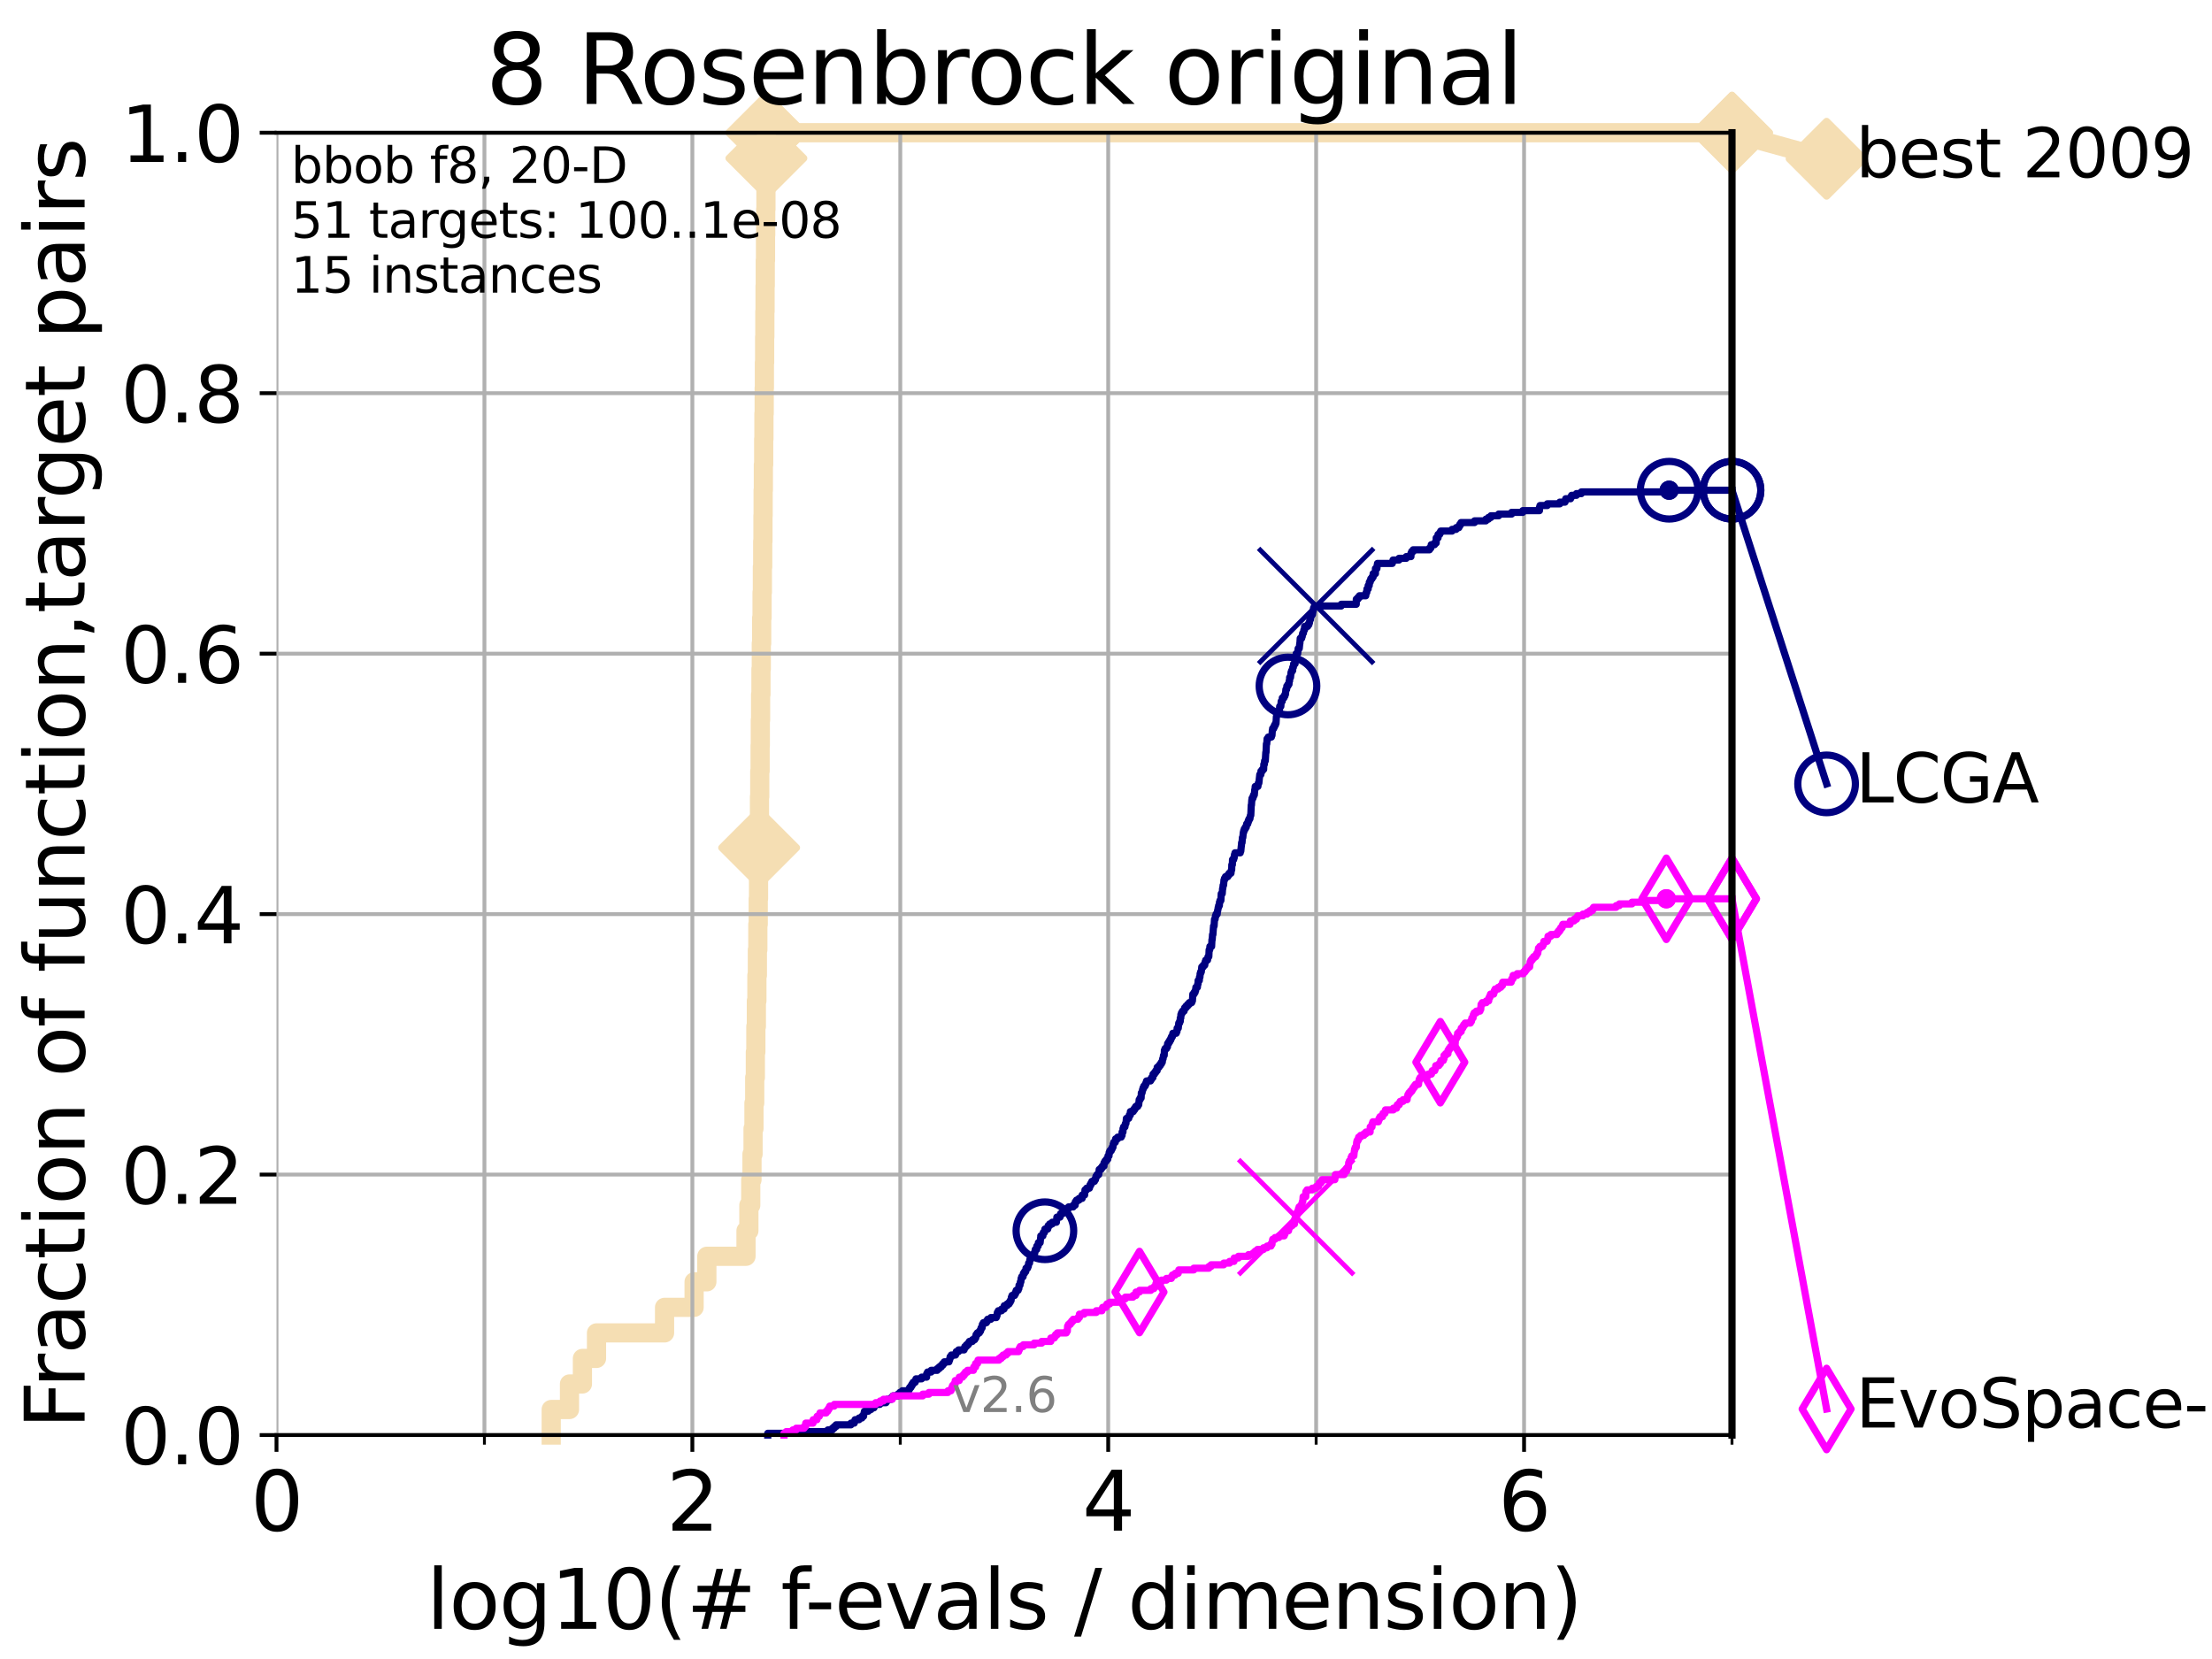 <?xml version="1.0" encoding="utf-8" standalone="no"?>
<!DOCTYPE svg PUBLIC "-//W3C//DTD SVG 1.1//EN"
  "http://www.w3.org/Graphics/SVG/1.1/DTD/svg11.dtd">
<svg xmlns:xlink="http://www.w3.org/1999/xlink" width="460.8pt" height="345.6pt" viewBox="0 0 460.8 345.6" xmlns="http://www.w3.org/2000/svg" version="1.1">
 <defs>
  <style type="text/css">*{stroke-linejoin: round; stroke-linecap: butt}</style>
 </defs>
 <g id="figure_1">
  <g id="patch_1">
   <path d="M 0 345.6 
L 460.8 345.6 
L 460.8 0 
L 0 0 
z
" style="fill: #ffffff"/>
  </g>
  <g id="axes_1">
   <g id="patch_2">
    <path d="M 57.6 298.944 
L 360.806 298.944 
L 360.806 27.648 
L 57.6 27.648 
z
" style="fill: #ffffff"/>
   </g>
   <g id="line2d_1">
    <path d="M 114.827 298.944 
L 114.827 293.624 
L 118.635 293.624 
L 118.635 288.305 
L 121.329 288.305 
L 121.329 282.985 
L 124.265 282.985 
L 124.265 277.666 
L 138.439 277.666 
L 138.439 272.346 
L 144.594 272.346 
L 144.594 267.027 
L 147.248 267.027 
L 147.248 261.707 
L 155.407 261.707 
L 155.407 256.388 
L 156.005 256.388 
L 156.005 251.068 
L 156.394 251.068 
L 156.394 245.749 
L 156.653 245.749 
L 156.653 240.429 
L 156.875 240.429 
L 156.875 235.11 
L 157.062 235.11 
L 157.062 229.79 
L 157.218 229.79 
L 157.218 224.471 
L 157.354 224.471 
L 157.354 219.151 
L 157.457 219.151 
L 157.457 213.832 
L 157.564 213.832 
L 157.564 208.512 
L 157.674 208.512 
L 157.674 203.192 
L 157.775 203.192 
L 157.775 197.873 
L 157.871 197.873 
L 157.871 192.553 
L 157.953 192.553 
L 157.953 187.234 
L 158.016 187.234 
L 158.016 181.914 
L 158.089 181.914 
L 158.089 176.595 
L 158.143 176.595 
L 158.143 171.275 
L 158.214 171.275 
L 158.214 165.956 
L 158.272 165.956 
L 158.272 160.636 
L 158.344 160.636 
L 158.344 155.317 
L 158.388 155.317 
L 158.388 149.997 
L 158.445 149.997 
L 158.445 144.678 
L 158.52 144.678 
L 158.52 139.358 
L 158.591 139.358 
L 158.591 134.039 
L 158.669 134.039 
L 158.669 128.719 
L 158.752 128.719 
L 158.752 123.4 
L 158.817 123.4 
L 158.817 118.08 
L 158.886 118.08 
L 158.886 112.76 
L 158.938 112.76 
L 158.938 107.441 
L 158.973 107.441 
L 158.973 102.121 
L 159.024 102.121 
L 159.024 96.802 
L 159.088 96.802 
L 159.088 91.482 
L 159.139 91.482 
L 159.139 86.163 
L 159.195 86.163 
L 159.195 80.843 
L 159.237 80.843 
L 159.237 75.524 
L 159.288 75.524 
L 159.288 70.204 
L 159.33 70.204 
L 159.33 64.885 
L 159.376 64.885 
L 159.376 59.565 
L 159.418 59.565 
L 159.418 54.246 
L 159.469 54.246 
L 159.469 48.926 
L 159.51 48.926 
L 159.51 43.607 
L 159.56 43.607 
L 159.56 38.287 
L 159.61 38.287 
L 159.61 32.968 
L 159.652 32.968 
L 159.652 27.648 
L 360.806 27.648 
" style="fill: none; stroke: #f5deb3; stroke-width: 4; stroke-linecap: square"/>
   </g>
   <g id="line2d_2">
    <defs>
     <path id="m33932aa9aa" d="M 0 7.778 
L 7.778 0 
L 0 -7.778 
L -7.778 0 
z
" style="stroke: #f5deb3; stroke-width: 1.5; stroke-linejoin: miter"/>
    </defs>
    <g>
     <use xlink:href="#m33932aa9aa" x="158.143" y="176.595" style="fill: #f5deb3; stroke: #f5deb3; stroke-width: 1.5; stroke-linejoin: miter"/>
     <use xlink:href="#m33932aa9aa" x="159.652" y="32.968" style="fill: #f5deb3; stroke: #f5deb3; stroke-width: 1.5; stroke-linejoin: miter"/>
     <use xlink:href="#m33932aa9aa" x="159.652" y="27.648" style="fill: #f5deb3; stroke: #f5deb3; stroke-width: 1.5; stroke-linejoin: miter"/>
     <use xlink:href="#m33932aa9aa" x="159.652" y="27.648" style="fill: #f5deb3; stroke: #f5deb3; stroke-width: 1.5; stroke-linejoin: miter"/>
     <use xlink:href="#m33932aa9aa" x="360.806" y="27.648" style="fill: #f5deb3; stroke: #f5deb3; stroke-width: 1.5; stroke-linejoin: miter"/>
    </g>
   </g>
   <g id="line2d_3">
    <path style="fill: none; stroke: #f5deb3; stroke-width: 4; stroke-linecap: square"/>
    <g/>
   </g>
   <g id="line2d_4">
    <path d="M 360.806 27.648 
L 380.515 33.074 
" style="fill: none; stroke: #f5deb3; stroke-width: 4; stroke-linecap: square"/>
    <g>
     <use xlink:href="#m33932aa9aa" x="360.806" y="27.648" style="fill: #f5deb3; stroke: #f5deb3; stroke-width: 1.5; stroke-linejoin: miter"/>
     <use xlink:href="#m33932aa9aa" x="380.515" y="33.074" style="fill: #f5deb3; stroke: #f5deb3; stroke-width: 1.5; stroke-linejoin: miter"/>
    </g>
   </g>
   <g id="matplotlib.axis_1">
    <g id="xtick_1">
     <g id="line2d_5">
      <path d="M 57.6 298.944 
L 57.6 27.648 
" clip-path="url(#p21dfd89faf)" style="fill: none; stroke: #b0b0b0; stroke-width: 0.8; stroke-linecap: square"/>
     </g>
     <g id="line2d_6">
      <defs>
       <path id="mf4fc2c8c8e" d="M 0 0 
L 0 3.5 
" style="stroke: #000000; stroke-width: 0.8"/>
      </defs>
      <g>
       <use xlink:href="#mf4fc2c8c8e" x="57.6" y="298.944" style="stroke: #000000; stroke-width: 0.8"/>
      </g>
     </g>
     <g id="text_1">
      <!-- 0 -->
      <g transform="translate(52.192 318.861)scale(0.17 -0.17)">
       <defs>
        <path id="DejaVuSans-30" d="M 2034 4250 
Q 1547 4250 1301 3770 
Q 1056 3291 1056 2328 
Q 1056 1369 1301 889 
Q 1547 409 2034 409 
Q 2525 409 2770 889 
Q 3016 1369 3016 2328 
Q 3016 3291 2770 3770 
Q 2525 4250 2034 4250 
z
M 2034 4750 
Q 2819 4750 3233 4129 
Q 3647 3509 3647 2328 
Q 3647 1150 3233 529 
Q 2819 -91 2034 -91 
Q 1250 -91 836 529 
Q 422 1150 422 2328 
Q 422 3509 836 4129 
Q 1250 4750 2034 4750 
z
" transform="scale(0.016)"/>
       </defs>
       <use xlink:href="#DejaVuSans-30"/>
      </g>
     </g>
    </g>
    <g id="xtick_2">
     <g id="line2d_7">
      <path d="M 144.23 298.944 
L 144.23 27.648 
" clip-path="url(#p21dfd89faf)" style="fill: none; stroke: #b0b0b0; stroke-width: 0.8; stroke-linecap: square"/>
     </g>
     <g id="line2d_8">
      <g>
       <use xlink:href="#mf4fc2c8c8e" x="144.23" y="298.944" style="stroke: #000000; stroke-width: 0.8"/>
      </g>
     </g>
     <g id="text_2">
      <!-- 2 -->
      <g transform="translate(138.822 318.861)scale(0.17 -0.17)">
       <defs>
        <path id="DejaVuSans-32" d="M 1228 531 
L 3431 531 
L 3431 0 
L 469 0 
L 469 531 
Q 828 903 1448 1529 
Q 2069 2156 2228 2338 
Q 2531 2678 2651 2914 
Q 2772 3150 2772 3378 
Q 2772 3750 2511 3984 
Q 2250 4219 1831 4219 
Q 1534 4219 1204 4116 
Q 875 4013 500 3803 
L 500 4441 
Q 881 4594 1212 4672 
Q 1544 4750 1819 4750 
Q 2544 4750 2975 4387 
Q 3406 4025 3406 3419 
Q 3406 3131 3298 2873 
Q 3191 2616 2906 2266 
Q 2828 2175 2409 1742 
Q 1991 1309 1228 531 
z
" transform="scale(0.016)"/>
       </defs>
       <use xlink:href="#DejaVuSans-32"/>
      </g>
     </g>
    </g>
    <g id="xtick_3">
     <g id="line2d_9">
      <path d="M 230.861 298.944 
L 230.861 27.648 
" clip-path="url(#p21dfd89faf)" style="fill: none; stroke: #b0b0b0; stroke-width: 0.8; stroke-linecap: square"/>
     </g>
     <g id="line2d_10">
      <g>
       <use xlink:href="#mf4fc2c8c8e" x="230.861" y="298.944" style="stroke: #000000; stroke-width: 0.8"/>
      </g>
     </g>
     <g id="text_3">
      <!-- 4 -->
      <g transform="translate(225.453 318.861)scale(0.17 -0.17)">
       <defs>
        <path id="DejaVuSans-34" d="M 2419 4116 
L 825 1625 
L 2419 1625 
L 2419 4116 
z
M 2253 4666 
L 3047 4666 
L 3047 1625 
L 3713 1625 
L 3713 1100 
L 3047 1100 
L 3047 0 
L 2419 0 
L 2419 1100 
L 313 1100 
L 313 1709 
L 2253 4666 
z
" transform="scale(0.016)"/>
       </defs>
       <use xlink:href="#DejaVuSans-34"/>
      </g>
     </g>
    </g>
    <g id="xtick_4">
     <g id="line2d_11">
      <path d="M 317.491 298.944 
L 317.491 27.648 
" clip-path="url(#p21dfd89faf)" style="fill: none; stroke: #b0b0b0; stroke-width: 0.8; stroke-linecap: square"/>
     </g>
     <g id="line2d_12">
      <g>
       <use xlink:href="#mf4fc2c8c8e" x="317.491" y="298.944" style="stroke: #000000; stroke-width: 0.8"/>
      </g>
     </g>
     <g id="text_4">
      <!-- 6 -->
      <g transform="translate(312.083 318.861)scale(0.17 -0.17)">
       <defs>
        <path id="DejaVuSans-36" d="M 2113 2584 
Q 1688 2584 1439 2293 
Q 1191 2003 1191 1497 
Q 1191 994 1439 701 
Q 1688 409 2113 409 
Q 2538 409 2786 701 
Q 3034 994 3034 1497 
Q 3034 2003 2786 2293 
Q 2538 2584 2113 2584 
z
M 3366 4563 
L 3366 3988 
Q 3128 4100 2886 4159 
Q 2644 4219 2406 4219 
Q 1781 4219 1451 3797 
Q 1122 3375 1075 2522 
Q 1259 2794 1537 2939 
Q 1816 3084 2150 3084 
Q 2853 3084 3261 2657 
Q 3669 2231 3669 1497 
Q 3669 778 3244 343 
Q 2819 -91 2113 -91 
Q 1303 -91 875 529 
Q 447 1150 447 2328 
Q 447 3434 972 4092 
Q 1497 4750 2381 4750 
Q 2619 4750 2861 4703 
Q 3103 4656 3366 4563 
z
" transform="scale(0.016)"/>
       </defs>
       <use xlink:href="#DejaVuSans-36"/>
      </g>
     </g>
    </g>
    <g id="xtick_5">
     <g id="line2d_13">
      <path d="M 100.915 298.944 
L 100.915 27.648 
" clip-path="url(#p21dfd89faf)" style="fill: none; stroke: #b0b0b0; stroke-width: 0.8; stroke-linecap: square"/>
     </g>
     <g id="line2d_14">
      <defs>
       <path id="m1d48bc0ce1" d="M 0 0 
L 0 2 
" style="stroke: #000000; stroke-width: 0.6"/>
      </defs>
      <g>
       <use xlink:href="#m1d48bc0ce1" x="100.915" y="298.944" style="stroke: #000000; stroke-width: 0.6"/>
      </g>
     </g>
    </g>
    <g id="xtick_6">
     <g id="line2d_15">
      <path d="M 187.546 298.944 
L 187.546 27.648 
" clip-path="url(#p21dfd89faf)" style="fill: none; stroke: #b0b0b0; stroke-width: 0.8; stroke-linecap: square"/>
     </g>
     <g id="line2d_16">
      <g>
       <use xlink:href="#m1d48bc0ce1" x="187.546" y="298.944" style="stroke: #000000; stroke-width: 0.6"/>
      </g>
     </g>
    </g>
    <g id="xtick_7">
     <g id="line2d_17">
      <path d="M 274.176 298.944 
L 274.176 27.648 
" clip-path="url(#p21dfd89faf)" style="fill: none; stroke: #b0b0b0; stroke-width: 0.8; stroke-linecap: square"/>
     </g>
     <g id="line2d_18">
      <g>
       <use xlink:href="#m1d48bc0ce1" x="274.176" y="298.944" style="stroke: #000000; stroke-width: 0.6"/>
      </g>
     </g>
    </g>
    <g id="xtick_8">
     <g id="line2d_19">
      <path d="M 360.806 298.944 
L 360.806 27.648 
" clip-path="url(#p21dfd89faf)" style="fill: none; stroke: #b0b0b0; stroke-width: 0.8; stroke-linecap: square"/>
     </g>
     <g id="line2d_20">
      <g>
       <use xlink:href="#m1d48bc0ce1" x="360.806" y="298.944" style="stroke: #000000; stroke-width: 0.6"/>
      </g>
     </g>
    </g>
    <g id="text_5">
     <!-- log10(# f-evals / dimension) -->
     <g transform="translate(88.823 339.314)scale(0.17 -0.17)">
      <defs>
       <path id="DejaVuSans-6c" d="M 603 4863 
L 1178 4863 
L 1178 0 
L 603 0 
L 603 4863 
z
" transform="scale(0.016)"/>
       <path id="DejaVuSans-6f" d="M 1959 3097 
Q 1497 3097 1228 2736 
Q 959 2375 959 1747 
Q 959 1119 1226 758 
Q 1494 397 1959 397 
Q 2419 397 2687 759 
Q 2956 1122 2956 1747 
Q 2956 2369 2687 2733 
Q 2419 3097 1959 3097 
z
M 1959 3584 
Q 2709 3584 3137 3096 
Q 3566 2609 3566 1747 
Q 3566 888 3137 398 
Q 2709 -91 1959 -91 
Q 1206 -91 779 398 
Q 353 888 353 1747 
Q 353 2609 779 3096 
Q 1206 3584 1959 3584 
z
" transform="scale(0.016)"/>
       <path id="DejaVuSans-67" d="M 2906 1791 
Q 2906 2416 2648 2759 
Q 2391 3103 1925 3103 
Q 1463 3103 1205 2759 
Q 947 2416 947 1791 
Q 947 1169 1205 825 
Q 1463 481 1925 481 
Q 2391 481 2648 825 
Q 2906 1169 2906 1791 
z
M 3481 434 
Q 3481 -459 3084 -895 
Q 2688 -1331 1869 -1331 
Q 1566 -1331 1297 -1286 
Q 1028 -1241 775 -1147 
L 775 -588 
Q 1028 -725 1275 -790 
Q 1522 -856 1778 -856 
Q 2344 -856 2625 -561 
Q 2906 -266 2906 331 
L 2906 616 
Q 2728 306 2450 153 
Q 2172 0 1784 0 
Q 1141 0 747 490 
Q 353 981 353 1791 
Q 353 2603 747 3093 
Q 1141 3584 1784 3584 
Q 2172 3584 2450 3431 
Q 2728 3278 2906 2969 
L 2906 3500 
L 3481 3500 
L 3481 434 
z
" transform="scale(0.016)"/>
       <path id="DejaVuSans-31" d="M 794 531 
L 1825 531 
L 1825 4091 
L 703 3866 
L 703 4441 
L 1819 4666 
L 2450 4666 
L 2450 531 
L 3481 531 
L 3481 0 
L 794 0 
L 794 531 
z
" transform="scale(0.016)"/>
       <path id="DejaVuSans-28" d="M 1984 4856 
Q 1566 4138 1362 3434 
Q 1159 2731 1159 2009 
Q 1159 1288 1364 580 
Q 1569 -128 1984 -844 
L 1484 -844 
Q 1016 -109 783 600 
Q 550 1309 550 2009 
Q 550 2706 781 3412 
Q 1013 4119 1484 4856 
L 1984 4856 
z
" transform="scale(0.016)"/>
       <path id="DejaVuSans-23" d="M 3272 2816 
L 2363 2816 
L 2100 1772 
L 3016 1772 
L 3272 2816 
z
M 2803 4594 
L 2478 3297 
L 3391 3297 
L 3719 4594 
L 4219 4594 
L 3897 3297 
L 4872 3297 
L 4872 2816 
L 3775 2816 
L 3519 1772 
L 4513 1772 
L 4513 1294 
L 3397 1294 
L 3072 0 
L 2572 0 
L 2894 1294 
L 1978 1294 
L 1656 0 
L 1153 0 
L 1478 1294 
L 494 1294 
L 494 1772 
L 1594 1772 
L 1856 2816 
L 850 2816 
L 850 3297 
L 1978 3297 
L 2297 4594 
L 2803 4594 
z
" transform="scale(0.016)"/>
       <path id="DejaVuSans-20" transform="scale(0.016)"/>
       <path id="DejaVuSans-66" d="M 2375 4863 
L 2375 4384 
L 1825 4384 
Q 1516 4384 1395 4259 
Q 1275 4134 1275 3809 
L 1275 3500 
L 2222 3500 
L 2222 3053 
L 1275 3053 
L 1275 0 
L 697 0 
L 697 3053 
L 147 3053 
L 147 3500 
L 697 3500 
L 697 3744 
Q 697 4328 969 4595 
Q 1241 4863 1831 4863 
L 2375 4863 
z
" transform="scale(0.016)"/>
       <path id="DejaVuSans-2d" d="M 313 2009 
L 1997 2009 
L 1997 1497 
L 313 1497 
L 313 2009 
z
" transform="scale(0.016)"/>
       <path id="DejaVuSans-65" d="M 3597 1894 
L 3597 1613 
L 953 1613 
Q 991 1019 1311 708 
Q 1631 397 2203 397 
Q 2534 397 2845 478 
Q 3156 559 3463 722 
L 3463 178 
Q 3153 47 2828 -22 
Q 2503 -91 2169 -91 
Q 1331 -91 842 396 
Q 353 884 353 1716 
Q 353 2575 817 3079 
Q 1281 3584 2069 3584 
Q 2775 3584 3186 3129 
Q 3597 2675 3597 1894 
z
M 3022 2063 
Q 3016 2534 2758 2815 
Q 2500 3097 2075 3097 
Q 1594 3097 1305 2825 
Q 1016 2553 972 2059 
L 3022 2063 
z
" transform="scale(0.016)"/>
       <path id="DejaVuSans-76" d="M 191 3500 
L 800 3500 
L 1894 563 
L 2988 3500 
L 3597 3500 
L 2284 0 
L 1503 0 
L 191 3500 
z
" transform="scale(0.016)"/>
       <path id="DejaVuSans-61" d="M 2194 1759 
Q 1497 1759 1228 1600 
Q 959 1441 959 1056 
Q 959 750 1161 570 
Q 1363 391 1709 391 
Q 2188 391 2477 730 
Q 2766 1069 2766 1631 
L 2766 1759 
L 2194 1759 
z
M 3341 1997 
L 3341 0 
L 2766 0 
L 2766 531 
Q 2569 213 2275 61 
Q 1981 -91 1556 -91 
Q 1019 -91 701 211 
Q 384 513 384 1019 
Q 384 1609 779 1909 
Q 1175 2209 1959 2209 
L 2766 2209 
L 2766 2266 
Q 2766 2663 2505 2880 
Q 2244 3097 1772 3097 
Q 1472 3097 1187 3025 
Q 903 2953 641 2809 
L 641 3341 
Q 956 3463 1253 3523 
Q 1550 3584 1831 3584 
Q 2591 3584 2966 3190 
Q 3341 2797 3341 1997 
z
" transform="scale(0.016)"/>
       <path id="DejaVuSans-73" d="M 2834 3397 
L 2834 2853 
Q 2591 2978 2328 3040 
Q 2066 3103 1784 3103 
Q 1356 3103 1142 2972 
Q 928 2841 928 2578 
Q 928 2378 1081 2264 
Q 1234 2150 1697 2047 
L 1894 2003 
Q 2506 1872 2764 1633 
Q 3022 1394 3022 966 
Q 3022 478 2636 193 
Q 2250 -91 1575 -91 
Q 1294 -91 989 -36 
Q 684 19 347 128 
L 347 722 
Q 666 556 975 473 
Q 1284 391 1588 391 
Q 1994 391 2212 530 
Q 2431 669 2431 922 
Q 2431 1156 2273 1281 
Q 2116 1406 1581 1522 
L 1381 1569 
Q 847 1681 609 1914 
Q 372 2147 372 2553 
Q 372 3047 722 3315 
Q 1072 3584 1716 3584 
Q 2034 3584 2315 3537 
Q 2597 3491 2834 3397 
z
" transform="scale(0.016)"/>
       <path id="DejaVuSans-2f" d="M 1625 4666 
L 2156 4666 
L 531 -594 
L 0 -594 
L 1625 4666 
z
" transform="scale(0.016)"/>
       <path id="DejaVuSans-64" d="M 2906 2969 
L 2906 4863 
L 3481 4863 
L 3481 0 
L 2906 0 
L 2906 525 
Q 2725 213 2448 61 
Q 2172 -91 1784 -91 
Q 1150 -91 751 415 
Q 353 922 353 1747 
Q 353 2572 751 3078 
Q 1150 3584 1784 3584 
Q 2172 3584 2448 3432 
Q 2725 3281 2906 2969 
z
M 947 1747 
Q 947 1113 1208 752 
Q 1469 391 1925 391 
Q 2381 391 2643 752 
Q 2906 1113 2906 1747 
Q 2906 2381 2643 2742 
Q 2381 3103 1925 3103 
Q 1469 3103 1208 2742 
Q 947 2381 947 1747 
z
" transform="scale(0.016)"/>
       <path id="DejaVuSans-69" d="M 603 3500 
L 1178 3500 
L 1178 0 
L 603 0 
L 603 3500 
z
M 603 4863 
L 1178 4863 
L 1178 4134 
L 603 4134 
L 603 4863 
z
" transform="scale(0.016)"/>
       <path id="DejaVuSans-6d" d="M 3328 2828 
Q 3544 3216 3844 3400 
Q 4144 3584 4550 3584 
Q 5097 3584 5394 3201 
Q 5691 2819 5691 2113 
L 5691 0 
L 5113 0 
L 5113 2094 
Q 5113 2597 4934 2840 
Q 4756 3084 4391 3084 
Q 3944 3084 3684 2787 
Q 3425 2491 3425 1978 
L 3425 0 
L 2847 0 
L 2847 2094 
Q 2847 2600 2669 2842 
Q 2491 3084 2119 3084 
Q 1678 3084 1418 2786 
Q 1159 2488 1159 1978 
L 1159 0 
L 581 0 
L 581 3500 
L 1159 3500 
L 1159 2956 
Q 1356 3278 1631 3431 
Q 1906 3584 2284 3584 
Q 2666 3584 2933 3390 
Q 3200 3197 3328 2828 
z
" transform="scale(0.016)"/>
       <path id="DejaVuSans-6e" d="M 3513 2113 
L 3513 0 
L 2938 0 
L 2938 2094 
Q 2938 2591 2744 2837 
Q 2550 3084 2163 3084 
Q 1697 3084 1428 2787 
Q 1159 2491 1159 1978 
L 1159 0 
L 581 0 
L 581 3500 
L 1159 3500 
L 1159 2956 
Q 1366 3272 1645 3428 
Q 1925 3584 2291 3584 
Q 2894 3584 3203 3211 
Q 3513 2838 3513 2113 
z
" transform="scale(0.016)"/>
       <path id="DejaVuSans-29" d="M 513 4856 
L 1013 4856 
Q 1481 4119 1714 3412 
Q 1947 2706 1947 2009 
Q 1947 1309 1714 600 
Q 1481 -109 1013 -844 
L 513 -844 
Q 928 -128 1133 580 
Q 1338 1288 1338 2009 
Q 1338 2731 1133 3434 
Q 928 4138 513 4856 
z
" transform="scale(0.016)"/>
      </defs>
      <use xlink:href="#DejaVuSans-6c"/>
      <use xlink:href="#DejaVuSans-6f" x="27.783"/>
      <use xlink:href="#DejaVuSans-67" x="88.965"/>
      <use xlink:href="#DejaVuSans-31" x="152.441"/>
      <use xlink:href="#DejaVuSans-30" x="216.064"/>
      <use xlink:href="#DejaVuSans-28" x="279.688"/>
      <use xlink:href="#DejaVuSans-23" x="318.701"/>
      <use xlink:href="#DejaVuSans-20" x="402.49"/>
      <use xlink:href="#DejaVuSans-66" x="434.277"/>
      <use xlink:href="#DejaVuSans-2d" x="463.982"/>
      <use xlink:href="#DejaVuSans-65" x="500.066"/>
      <use xlink:href="#DejaVuSans-76" x="561.59"/>
      <use xlink:href="#DejaVuSans-61" x="620.77"/>
      <use xlink:href="#DejaVuSans-6c" x="682.049"/>
      <use xlink:href="#DejaVuSans-73" x="709.832"/>
      <use xlink:href="#DejaVuSans-20" x="761.932"/>
      <use xlink:href="#DejaVuSans-2f" x="793.719"/>
      <use xlink:href="#DejaVuSans-20" x="827.41"/>
      <use xlink:href="#DejaVuSans-64" x="859.197"/>
      <use xlink:href="#DejaVuSans-69" x="922.674"/>
      <use xlink:href="#DejaVuSans-6d" x="950.457"/>
      <use xlink:href="#DejaVuSans-65" x="1047.869"/>
      <use xlink:href="#DejaVuSans-6e" x="1109.393"/>
      <use xlink:href="#DejaVuSans-73" x="1172.771"/>
      <use xlink:href="#DejaVuSans-69" x="1224.871"/>
      <use xlink:href="#DejaVuSans-6f" x="1252.654"/>
      <use xlink:href="#DejaVuSans-6e" x="1313.836"/>
      <use xlink:href="#DejaVuSans-29" x="1377.215"/>
     </g>
    </g>
   </g>
   <g id="matplotlib.axis_2">
    <g id="ytick_1">
     <g id="line2d_21">
      <path d="M 57.6 298.944 
L 360.806 298.944 
" clip-path="url(#p21dfd89faf)" style="fill: none; stroke: #b0b0b0; stroke-width: 0.8; stroke-linecap: square"/>
     </g>
     <g id="line2d_22">
      <defs>
       <path id="m2a543fe374" d="M 0 0 
L -3.5 0 
" style="stroke: #000000; stroke-width: 0.8"/>
      </defs>
      <g>
       <use xlink:href="#m2a543fe374" x="57.6" y="298.944" style="stroke: #000000; stroke-width: 0.8"/>
      </g>
     </g>
     <g id="text_6">
      <!-- 0.0 -->
      <g transform="translate(25.155 305.023)scale(0.16 -0.16)">
       <defs>
        <path id="DejaVuSans-2e" d="M 684 794 
L 1344 794 
L 1344 0 
L 684 0 
L 684 794 
z
" transform="scale(0.016)"/>
       </defs>
       <use xlink:href="#DejaVuSans-30"/>
       <use xlink:href="#DejaVuSans-2e" x="63.623"/>
       <use xlink:href="#DejaVuSans-30" x="95.41"/>
      </g>
     </g>
    </g>
    <g id="ytick_2">
     <g id="line2d_23">
      <path d="M 57.6 244.685 
L 360.806 244.685 
" clip-path="url(#p21dfd89faf)" style="fill: none; stroke: #b0b0b0; stroke-width: 0.8; stroke-linecap: square"/>
     </g>
     <g id="line2d_24">
      <g>
       <use xlink:href="#m2a543fe374" x="57.6" y="244.685" style="stroke: #000000; stroke-width: 0.8"/>
      </g>
     </g>
     <g id="text_7">
      <!-- 0.2 -->
      <g transform="translate(25.155 250.764)scale(0.16 -0.16)">
       <use xlink:href="#DejaVuSans-30"/>
       <use xlink:href="#DejaVuSans-2e" x="63.623"/>
       <use xlink:href="#DejaVuSans-32" x="95.41"/>
      </g>
     </g>
    </g>
    <g id="ytick_3">
     <g id="line2d_25">
      <path d="M 57.6 190.426 
L 360.806 190.426 
" clip-path="url(#p21dfd89faf)" style="fill: none; stroke: #b0b0b0; stroke-width: 0.8; stroke-linecap: square"/>
     </g>
     <g id="line2d_26">
      <g>
       <use xlink:href="#m2a543fe374" x="57.6" y="190.426" style="stroke: #000000; stroke-width: 0.8"/>
      </g>
     </g>
     <g id="text_8">
      <!-- 0.4 -->
      <g transform="translate(25.155 196.504)scale(0.16 -0.16)">
       <use xlink:href="#DejaVuSans-30"/>
       <use xlink:href="#DejaVuSans-2e" x="63.623"/>
       <use xlink:href="#DejaVuSans-34" x="95.41"/>
      </g>
     </g>
    </g>
    <g id="ytick_4">
     <g id="line2d_27">
      <path d="M 57.6 136.166 
L 360.806 136.166 
" clip-path="url(#p21dfd89faf)" style="fill: none; stroke: #b0b0b0; stroke-width: 0.8; stroke-linecap: square"/>
     </g>
     <g id="line2d_28">
      <g>
       <use xlink:href="#m2a543fe374" x="57.6" y="136.166" style="stroke: #000000; stroke-width: 0.8"/>
      </g>
     </g>
     <g id="text_9">
      <!-- 0.6 -->
      <g transform="translate(25.155 142.245)scale(0.16 -0.16)">
       <use xlink:href="#DejaVuSans-30"/>
       <use xlink:href="#DejaVuSans-2e" x="63.623"/>
       <use xlink:href="#DejaVuSans-36" x="95.41"/>
      </g>
     </g>
    </g>
    <g id="ytick_5">
     <g id="line2d_29">
      <path d="M 57.6 81.907 
L 360.806 81.907 
" clip-path="url(#p21dfd89faf)" style="fill: none; stroke: #b0b0b0; stroke-width: 0.8; stroke-linecap: square"/>
     </g>
     <g id="line2d_30">
      <g>
       <use xlink:href="#m2a543fe374" x="57.6" y="81.907" style="stroke: #000000; stroke-width: 0.8"/>
      </g>
     </g>
     <g id="text_10">
      <!-- 0.8 -->
      <g transform="translate(25.155 87.986)scale(0.16 -0.16)">
       <defs>
        <path id="DejaVuSans-38" d="M 2034 2216 
Q 1584 2216 1326 1975 
Q 1069 1734 1069 1313 
Q 1069 891 1326 650 
Q 1584 409 2034 409 
Q 2484 409 2743 651 
Q 3003 894 3003 1313 
Q 3003 1734 2745 1975 
Q 2488 2216 2034 2216 
z
M 1403 2484 
Q 997 2584 770 2862 
Q 544 3141 544 3541 
Q 544 4100 942 4425 
Q 1341 4750 2034 4750 
Q 2731 4750 3128 4425 
Q 3525 4100 3525 3541 
Q 3525 3141 3298 2862 
Q 3072 2584 2669 2484 
Q 3125 2378 3379 2068 
Q 3634 1759 3634 1313 
Q 3634 634 3220 271 
Q 2806 -91 2034 -91 
Q 1263 -91 848 271 
Q 434 634 434 1313 
Q 434 1759 690 2068 
Q 947 2378 1403 2484 
z
M 1172 3481 
Q 1172 3119 1398 2916 
Q 1625 2713 2034 2713 
Q 2441 2713 2670 2916 
Q 2900 3119 2900 3481 
Q 2900 3844 2670 4047 
Q 2441 4250 2034 4250 
Q 1625 4250 1398 4047 
Q 1172 3844 1172 3481 
z
" transform="scale(0.016)"/>
       </defs>
       <use xlink:href="#DejaVuSans-30"/>
       <use xlink:href="#DejaVuSans-2e" x="63.623"/>
       <use xlink:href="#DejaVuSans-38" x="95.41"/>
      </g>
     </g>
    </g>
    <g id="ytick_6">
     <g id="line2d_31">
      <path d="M 57.6 27.648 
L 360.806 27.648 
" clip-path="url(#p21dfd89faf)" style="fill: none; stroke: #b0b0b0; stroke-width: 0.8; stroke-linecap: square"/>
     </g>
     <g id="line2d_32">
      <g>
       <use xlink:href="#m2a543fe374" x="57.6" y="27.648" style="stroke: #000000; stroke-width: 0.8"/>
      </g>
     </g>
     <g id="text_11">
      <!-- 1.0 -->
      <g transform="translate(25.155 33.727)scale(0.16 -0.16)">
       <use xlink:href="#DejaVuSans-31"/>
       <use xlink:href="#DejaVuSans-2e" x="63.623"/>
       <use xlink:href="#DejaVuSans-30" x="95.41"/>
      </g>
     </g>
    </g>
    <g id="text_12">
     <!-- Fraction of function,target pairs -->
     <g transform="translate(17.62 297.681)rotate(-90)scale(0.17 -0.17)">
      <defs>
       <path id="DejaVuSans-46" d="M 628 4666 
L 3309 4666 
L 3309 4134 
L 1259 4134 
L 1259 2759 
L 3109 2759 
L 3109 2228 
L 1259 2228 
L 1259 0 
L 628 0 
L 628 4666 
z
" transform="scale(0.016)"/>
       <path id="DejaVuSans-72" d="M 2631 2963 
Q 2534 3019 2420 3045 
Q 2306 3072 2169 3072 
Q 1681 3072 1420 2755 
Q 1159 2438 1159 1844 
L 1159 0 
L 581 0 
L 581 3500 
L 1159 3500 
L 1159 2956 
Q 1341 3275 1631 3429 
Q 1922 3584 2338 3584 
Q 2397 3584 2469 3576 
Q 2541 3569 2628 3553 
L 2631 2963 
z
" transform="scale(0.016)"/>
       <path id="DejaVuSans-63" d="M 3122 3366 
L 3122 2828 
Q 2878 2963 2633 3030 
Q 2388 3097 2138 3097 
Q 1578 3097 1268 2742 
Q 959 2388 959 1747 
Q 959 1106 1268 751 
Q 1578 397 2138 397 
Q 2388 397 2633 464 
Q 2878 531 3122 666 
L 3122 134 
Q 2881 22 2623 -34 
Q 2366 -91 2075 -91 
Q 1284 -91 818 406 
Q 353 903 353 1747 
Q 353 2603 823 3093 
Q 1294 3584 2113 3584 
Q 2378 3584 2631 3529 
Q 2884 3475 3122 3366 
z
" transform="scale(0.016)"/>
       <path id="DejaVuSans-74" d="M 1172 4494 
L 1172 3500 
L 2356 3500 
L 2356 3053 
L 1172 3053 
L 1172 1153 
Q 1172 725 1289 603 
Q 1406 481 1766 481 
L 2356 481 
L 2356 0 
L 1766 0 
Q 1100 0 847 248 
Q 594 497 594 1153 
L 594 3053 
L 172 3053 
L 172 3500 
L 594 3500 
L 594 4494 
L 1172 4494 
z
" transform="scale(0.016)"/>
       <path id="DejaVuSans-75" d="M 544 1381 
L 544 3500 
L 1119 3500 
L 1119 1403 
Q 1119 906 1312 657 
Q 1506 409 1894 409 
Q 2359 409 2629 706 
Q 2900 1003 2900 1516 
L 2900 3500 
L 3475 3500 
L 3475 0 
L 2900 0 
L 2900 538 
Q 2691 219 2414 64 
Q 2138 -91 1772 -91 
Q 1169 -91 856 284 
Q 544 659 544 1381 
z
M 1991 3584 
L 1991 3584 
z
" transform="scale(0.016)"/>
       <path id="DejaVuSans-2c" d="M 750 794 
L 1409 794 
L 1409 256 
L 897 -744 
L 494 -744 
L 750 256 
L 750 794 
z
" transform="scale(0.016)"/>
       <path id="DejaVuSans-70" d="M 1159 525 
L 1159 -1331 
L 581 -1331 
L 581 3500 
L 1159 3500 
L 1159 2969 
Q 1341 3281 1617 3432 
Q 1894 3584 2278 3584 
Q 2916 3584 3314 3078 
Q 3713 2572 3713 1747 
Q 3713 922 3314 415 
Q 2916 -91 2278 -91 
Q 1894 -91 1617 61 
Q 1341 213 1159 525 
z
M 3116 1747 
Q 3116 2381 2855 2742 
Q 2594 3103 2138 3103 
Q 1681 3103 1420 2742 
Q 1159 2381 1159 1747 
Q 1159 1113 1420 752 
Q 1681 391 2138 391 
Q 2594 391 2855 752 
Q 3116 1113 3116 1747 
z
" transform="scale(0.016)"/>
      </defs>
      <use xlink:href="#DejaVuSans-46"/>
      <use xlink:href="#DejaVuSans-72" x="50.27"/>
      <use xlink:href="#DejaVuSans-61" x="91.383"/>
      <use xlink:href="#DejaVuSans-63" x="152.662"/>
      <use xlink:href="#DejaVuSans-74" x="207.643"/>
      <use xlink:href="#DejaVuSans-69" x="246.852"/>
      <use xlink:href="#DejaVuSans-6f" x="274.635"/>
      <use xlink:href="#DejaVuSans-6e" x="335.816"/>
      <use xlink:href="#DejaVuSans-20" x="399.195"/>
      <use xlink:href="#DejaVuSans-6f" x="430.982"/>
      <use xlink:href="#DejaVuSans-66" x="492.164"/>
      <use xlink:href="#DejaVuSans-20" x="527.369"/>
      <use xlink:href="#DejaVuSans-66" x="559.156"/>
      <use xlink:href="#DejaVuSans-75" x="594.361"/>
      <use xlink:href="#DejaVuSans-6e" x="657.74"/>
      <use xlink:href="#DejaVuSans-63" x="721.119"/>
      <use xlink:href="#DejaVuSans-74" x="776.1"/>
      <use xlink:href="#DejaVuSans-69" x="815.309"/>
      <use xlink:href="#DejaVuSans-6f" x="843.092"/>
      <use xlink:href="#DejaVuSans-6e" x="904.273"/>
      <use xlink:href="#DejaVuSans-2c" x="967.652"/>
      <use xlink:href="#DejaVuSans-74" x="999.439"/>
      <use xlink:href="#DejaVuSans-61" x="1038.648"/>
      <use xlink:href="#DejaVuSans-72" x="1099.928"/>
      <use xlink:href="#DejaVuSans-67" x="1139.291"/>
      <use xlink:href="#DejaVuSans-65" x="1202.768"/>
      <use xlink:href="#DejaVuSans-74" x="1264.291"/>
      <use xlink:href="#DejaVuSans-20" x="1303.5"/>
      <use xlink:href="#DejaVuSans-70" x="1335.287"/>
      <use xlink:href="#DejaVuSans-61" x="1398.764"/>
      <use xlink:href="#DejaVuSans-69" x="1460.043"/>
      <use xlink:href="#DejaVuSans-72" x="1487.826"/>
      <use xlink:href="#DejaVuSans-73" x="1528.939"/>
     </g>
    </g>
   </g>
   <g id="line2d_33">
    <defs>
     <path id="mbb07ce9b69" d="M 0 1.5 
C 0.398 1.5 0.779 1.342 1.061 1.061 
C 1.342 0.779 1.5 0.398 1.5 0 
C 1.5 -0.398 1.342 -0.779 1.061 -1.061 
C 0.779 -1.342 0.398 -1.5 0 -1.5 
C -0.398 -1.5 -0.779 -1.342 -1.061 -1.061 
C -1.342 -0.779 -1.5 -0.398 -1.5 0 
C -1.5 0.398 -1.342 0.779 -1.061 1.061 
C -0.779 1.342 -0.398 1.5 0 1.5 
z
" style="stroke: #f5deb3"/>
    </defs>
    <g>
     <use xlink:href="#mbb07ce9b69" x="159.652" y="27.648" style="fill: #f5deb3; stroke: #f5deb3"/>
     <use xlink:href="#mbb07ce9b69" x="159.652" y="27.648" style="fill: #f5deb3; stroke: #f5deb3"/>
    </g>
   </g>
   <g id="line2d_34">
    <defs>
     <path id="m4d23806623" d="M 0 1.5 
C 0.398 1.5 0.779 1.342 1.061 1.061 
C 1.342 0.779 1.5 0.398 1.5 0 
C 1.5 -0.398 1.342 -0.779 1.061 -1.061 
C 0.779 -1.342 0.398 -1.5 0 -1.5 
C -0.398 -1.5 -0.779 -1.342 -1.061 -1.061 
C -1.342 -0.779 -1.5 -0.398 -1.5 0 
C -1.5 0.398 -1.342 0.779 -1.061 1.061 
C -0.779 1.342 -0.398 1.5 0 1.5 
z
" style="stroke: #000080"/>
    </defs>
    <g>
     <use xlink:href="#m4d23806623" x="347.713" y="102.121" style="fill: #000080; stroke: #000080"/>
     <use xlink:href="#m4d23806623" x="347.713" y="102.121" style="fill: #000080; stroke: #000080"/>
    </g>
   </g>
   <g id="line2d_35">
    <path d="M 159.935 298.944 
L 159.935 298.589 
L 166.105 298.589 
L 166.105 298.235 
L 172.453 298.235 
L 172.453 297.88 
L 173.386 297.88 
L 173.386 297.525 
L 173.784 297.525 
L 173.784 297.171 
L 174.176 297.171 
L 174.176 296.816 
L 177.271 296.816 
L 177.271 296.462 
L 177.961 296.462 
L 177.961 296.107 
L 178.114 296.107 
L 178.114 295.752 
L 178.951 295.752 
L 178.951 295.398 
L 179.549 295.398 
L 179.549 295.043 
L 179.894 295.043 
L 179.991 294.334 
L 180.088 294.334 
L 180.088 293.979 
L 180.891 293.979 
L 180.891 293.624 
L 181.449 293.624 
L 181.449 293.27 
L 182.067 293.27 
L 182.087 292.561 
L 183.286 292.561 
L 183.286 292.206 
L 184.565 292.206 
L 184.565 291.851 
L 184.839 291.851 
L 184.839 291.497 
L 185.679 291.497 
L 185.679 291.142 
L 186.002 291.142 
L 186.002 290.787 
L 187.047 290.787 
L 187.047 290.433 
L 187.448 290.433 
L 187.448 290.078 
L 187.968 290.078 
L 187.968 289.723 
L 189.309 289.723 
L 189.309 289.369 
L 189.507 289.369 
L 189.507 289.014 
L 189.782 289.014 
L 189.782 288.66 
L 189.996 288.66 
L 189.996 288.305 
L 190.229 288.305 
L 190.229 287.95 
L 190.652 287.95 
L 190.652 287.596 
L 190.813 287.596 
L 190.813 287.241 
L 191.986 287.241 
L 191.986 286.886 
L 193.029 286.886 
L 193.045 286.177 
L 193.224 286.177 
L 193.224 285.822 
L 193.973 285.822 
L 193.973 285.468 
L 195.233 285.468 
L 195.233 285.113 
L 195.653 285.113 
L 195.653 284.759 
L 196.077 284.759 
L 196.077 284.404 
L 196.401 284.404 
L 196.401 284.049 
L 196.711 284.049 
L 196.711 283.695 
L 197.686 283.695 
L 197.686 283.34 
L 197.822 283.34 
L 197.93 282.631 
L 198.181 282.631 
L 198.181 282.276 
L 199.056 282.276 
L 199.056 281.922 
L 199.211 281.922 
L 199.211 281.567 
L 199.683 281.567 
L 199.683 281.212 
L 200.831 281.212 
L 200.831 280.858 
L 201.001 280.858 
L 201.001 280.503 
L 201.323 280.503 
L 201.323 280.148 
L 201.692 280.148 
L 201.692 279.794 
L 201.939 279.794 
L 201.939 279.439 
L 202.585 279.439 
L 202.585 279.084 
L 203.043 279.084 
L 203.043 278.73 
L 203.265 278.73 
L 203.335 278.021 
L 203.597 278.021 
L 203.597 277.666 
L 204.024 277.666 
L 204.024 277.311 
L 204.255 277.311 
L 204.255 276.957 
L 204.383 276.957 
L 204.383 276.602 
L 204.595 276.602 
L 204.646 275.893 
L 204.852 275.893 
L 204.852 275.538 
L 205.499 275.538 
L 205.499 275.183 
L 205.737 275.183 
L 205.737 274.829 
L 206.413 274.829 
L 206.413 274.474 
L 207.545 274.474 
L 207.545 274.12 
L 207.691 274.12 
L 207.766 273.41 
L 207.96 273.41 
L 207.96 273.056 
L 208.651 273.056 
L 208.651 272.701 
L 209.161 272.701 
L 209.21 271.992 
L 209.796 271.992 
L 209.796 271.637 
L 210.221 271.637 
L 210.221 271.282 
L 210.448 271.282 
L 210.448 270.928 
L 210.626 270.928 
L 210.689 270.219 
L 210.823 270.219 
L 210.823 269.864 
L 211.363 269.864 
L 211.363 269.509 
L 211.564 269.509 
L 211.564 269.155 
L 211.69 269.155 
L 211.69 268.8 
L 212.099 268.8 
L 212.099 268.445 
L 212.246 268.445 
L 212.285 267.736 
L 212.479 267.736 
L 212.56 267.027 
L 212.668 267.027 
L 212.719 266.318 
L 212.838 266.318 
L 212.838 265.963 
L 213.128 265.963 
L 213.19 265.254 
L 213.425 265.254 
L 213.425 264.899 
L 213.683 264.899 
L 213.735 264.19 
L 214.066 264.19 
L 214.066 263.835 
L 214.21 263.835 
L 214.282 263.126 
L 214.471 263.126 
L 214.533 262.417 
L 214.651 262.417 
L 214.651 262.062 
L 214.915 262.062 
L 214.915 261.707 
L 215.17 261.707 
L 215.17 261.353 
L 215.435 261.353 
L 215.435 260.998 
L 215.572 260.998 
L 215.66 260.289 
L 215.967 260.289 
L 215.986 259.579 
L 216.27 259.579 
L 216.31 258.87 
L 216.677 258.87 
L 216.786 257.806 
L 216.813 257.806 
L 216.813 257.452 
L 217.251 257.452 
L 217.339 256.742 
L 217.583 256.742 
L 217.672 256.033 
L 218.263 256.033 
L 218.343 255.324 
L 218.656 255.324 
L 218.656 254.969 
L 219.2 254.969 
L 219.2 254.615 
L 220.072 254.615 
L 220.164 253.551 
L 220.82 253.551 
L 220.929 252.841 
L 221.373 252.841 
L 221.373 252.487 
L 221.554 252.487 
L 221.554 252.132 
L 222.111 252.132 
L 222.111 251.778 
L 222.593 251.778 
L 222.593 251.423 
L 223.563 251.423 
L 223.563 251.068 
L 223.974 251.068 
L 224.007 250.359 
L 224.256 250.359 
L 224.256 250.004 
L 224.783 250.004 
L 224.783 249.65 
L 225.428 249.65 
L 225.443 248.94 
L 225.948 248.94 
L 226.022 247.877 
L 226.359 247.877 
L 226.359 247.522 
L 226.943 247.522 
L 226.943 247.167 
L 227.071 247.167 
L 227.071 246.813 
L 227.268 246.813 
L 227.268 246.458 
L 227.457 246.458 
L 227.457 246.103 
L 227.993 246.103 
L 227.993 245.749 
L 228.209 245.749 
L 228.309 245.039 
L 228.526 245.039 
L 228.526 244.685 
L 228.887 244.685 
L 228.981 243.621 
L 229.376 243.621 
L 229.376 243.266 
L 229.637 243.266 
L 229.637 242.912 
L 229.981 242.912 
L 229.994 242.202 
L 230.194 242.202 
L 230.194 241.848 
L 230.479 241.848 
L 230.479 241.493 
L 230.767 241.493 
L 230.82 240.784 
L 231.031 240.784 
L 231.058 240.075 
L 231.204 240.075 
L 231.204 239.72 
L 231.495 239.72 
L 231.495 239.365 
L 231.673 239.365 
L 231.673 239.011 
L 231.847 239.011 
L 231.906 238.301 
L 232.016 238.301 
L 232.016 237.947 
L 232.338 237.947 
L 232.402 237.237 
L 232.835 237.237 
L 232.835 236.883 
L 233.575 236.883 
L 233.575 236.528 
L 233.749 236.528 
L 233.754 235.819 
L 233.939 235.819 
L 233.941 235.11 
L 234.056 235.11 
L 234.056 234.755 
L 234.34 234.755 
L 234.438 234.046 
L 234.558 234.046 
L 234.651 232.982 
L 235.133 232.982 
L 235.133 232.627 
L 235.257 232.627 
L 235.257 232.273 
L 235.476 232.273 
L 235.479 231.563 
L 236.087 231.563 
L 236.087 231.209 
L 236.342 231.209 
L 236.342 230.854 
L 236.583 230.854 
L 236.583 230.499 
L 237.007 230.499 
L 237.007 230.145 
L 237.216 230.145 
L 237.313 229.081 
L 237.505 229.081 
L 237.505 228.726 
L 237.717 228.726 
L 237.76 227.662 
L 237.91 227.662 
L 238.018 226.953 
L 238.126 226.953 
L 238.126 226.598 
L 238.286 226.598 
L 238.286 226.244 
L 238.557 226.244 
L 238.557 225.889 
L 238.722 225.889 
L 238.722 225.534 
L 238.844 225.534 
L 238.844 225.18 
L 239.673 225.18 
L 239.673 224.825 
L 239.909 224.825 
L 239.909 224.471 
L 240.174 224.471 
L 240.2 223.761 
L 240.51 223.761 
L 240.51 223.407 
L 240.765 223.407 
L 240.765 223.052 
L 241.048 223.052 
L 241.061 222.343 
L 241.433 222.343 
L 241.433 221.988 
L 241.697 221.988 
L 241.697 221.634 
L 241.938 221.634 
L 241.938 221.279 
L 242.121 221.279 
L 242.201 220.57 
L 242.291 220.57 
L 242.374 219.86 
L 242.526 219.86 
L 242.562 218.796 
L 242.695 218.796 
L 242.695 218.442 
L 243.012 218.442 
L 243.012 218.087 
L 243.206 218.087 
L 243.238 217.378 
L 243.466 217.378 
L 243.466 217.023 
L 243.684 217.023 
L 243.684 216.669 
L 243.882 216.669 
L 243.882 216.314 
L 244.034 216.314 
L 244.034 215.959 
L 244.234 215.959 
L 244.323 215.25 
L 245.037 215.25 
L 245.037 214.895 
L 245.187 214.895 
L 245.219 214.186 
L 245.452 214.186 
L 245.556 213.122 
L 245.728 213.122 
L 245.728 212.768 
L 245.87 212.768 
L 245.87 212.058 
L 245.984 212.058 
L 246 211.349 
L 246.12 211.349 
L 246.12 210.994 
L 246.326 210.994 
L 246.326 210.64 
L 246.666 210.64 
L 246.666 210.285 
L 246.782 210.285 
L 246.782 209.931 
L 247.077 209.931 
L 247.077 209.576 
L 247.411 209.576 
L 247.411 209.221 
L 247.746 209.221 
L 247.746 208.867 
L 248.255 208.867 
L 248.255 208.512 
L 248.399 208.512 
L 248.49 207.093 
L 248.753 207.093 
L 248.753 206.739 
L 248.957 206.739 
L 248.957 206.384 
L 249.069 206.384 
L 249.125 205.675 
L 249.433 205.675 
L 249.508 204.966 
L 249.58 204.966 
L 249.591 204.256 
L 249.841 204.256 
L 249.875 203.547 
L 249.972 203.547 
L 250.002 202.838 
L 250.1 202.838 
L 250.1 202.483 
L 250.249 202.483 
L 250.352 201.419 
L 250.662 201.419 
L 250.662 201.065 
L 250.972 201.065 
L 251.052 200.355 
L 251.175 200.355 
L 251.175 200.001 
L 251.547 200.001 
L 251.649 199.291 
L 251.819 199.291 
L 251.882 197.873 
L 252.007 197.873 
L 252.045 197.164 
L 252.4 197.164 
L 252.471 195.745 
L 252.525 195.745 
L 252.593 194.681 
L 252.673 194.681 
L 252.772 193.263 
L 252.797 193.263 
L 252.797 192.908 
L 252.921 192.908 
L 253.002 191.49 
L 253.128 191.49 
L 253.21 190.78 
L 253.327 190.78 
L 253.327 190.426 
L 253.564 190.426 
L 253.63 189.716 
L 253.676 189.716 
L 253.779 189.007 
L 253.861 189.007 
L 253.861 188.652 
L 254.02 188.652 
L 254.035 187.943 
L 254.141 187.943 
L 254.141 187.589 
L 254.332 187.589 
L 254.405 186.17 
L 254.612 186.17 
L 254.685 185.106 
L 254.729 185.106 
L 254.801 184.397 
L 254.898 184.397 
L 254.974 183.333 
L 255.082 183.333 
L 255.082 182.978 
L 255.286 182.978 
L 255.286 182.624 
L 255.778 182.624 
L 255.778 182.269 
L 256.037 182.269 
L 256.037 181.914 
L 256.434 181.914 
L 256.511 181.205 
L 256.581 181.205 
L 256.607 180.141 
L 256.724 180.141 
L 256.753 179.077 
L 256.989 179.077 
L 256.989 178.723 
L 257.101 178.723 
L 257.165 178.013 
L 257.271 178.013 
L 257.271 177.659 
L 258.365 177.659 
L 258.365 177.304 
L 258.482 177.304 
L 258.583 176.24 
L 258.604 176.24 
L 258.65 175.531 
L 258.739 175.531 
L 258.818 174.467 
L 258.902 174.467 
L 259.001 173.403 
L 259.082 173.403 
L 259.082 173.048 
L 259.199 173.048 
L 259.199 172.694 
L 259.409 172.694 
L 259.409 172.339 
L 259.613 172.339 
L 259.697 171.63 
L 259.931 171.63 
L 259.931 171.275 
L 260.043 171.275 
L 260.043 170.921 
L 260.192 170.921 
L 260.192 170.566 
L 260.381 170.566 
L 260.478 169.857 
L 260.561 169.857 
L 260.657 167.729 
L 260.701 167.729 
L 260.771 166.665 
L 260.816 166.665 
L 260.816 166.31 
L 261.001 166.31 
L 261.001 165.956 
L 261.134 165.956 
L 261.134 165.601 
L 261.298 165.601 
L 261.38 164.537 
L 261.427 164.537 
L 261.485 163.828 
L 262.046 163.828 
L 262.133 163.119 
L 262.247 163.119 
L 262.355 162.055 
L 262.361 162.055 
L 262.433 161.346 
L 262.667 161.346 
L 262.68 160.636 
L 262.962 160.636 
L 262.962 160.282 
L 263.242 160.282 
L 263.275 159.218 
L 263.393 159.218 
L 263.439 158.508 
L 263.581 158.508 
L 263.689 156.735 
L 263.737 156.735 
L 263.816 154.962 
L 263.885 154.962 
L 263.96 153.898 
L 264.201 153.898 
L 264.201 153.544 
L 264.85 153.544 
L 264.85 153.189 
L 264.979 153.189 
L 265.05 152.125 
L 265.105 152.125 
L 265.105 151.77 
L 265.334 151.77 
L 265.334 151.416 
L 265.496 151.416 
L 265.496 151.061 
L 265.683 151.061 
L 265.683 150.706 
L 265.817 150.706 
L 265.897 149.288 
L 265.95 149.288 
L 265.961 148.579 
L 266.497 148.579 
L 266.581 147.16 
L 266.82 147.16 
L 266.893 146.096 
L 267.111 146.096 
L 267.127 145.387 
L 267.463 145.387 
L 267.463 145.032 
L 267.653 145.032 
L 267.653 144.678 
L 267.782 144.678 
L 267.874 143.614 
L 268.028 143.614 
L 268.077 142.904 
L 268.309 142.904 
L 268.309 142.55 
L 268.52 142.55 
L 268.556 141.841 
L 268.643 141.841 
L 268.652 141.131 
L 268.836 141.131 
L 268.942 140.067 
L 269.058 140.067 
L 269.058 139.713 
L 269.282 139.713 
L 269.306 139.003 
L 269.435 139.003 
L 269.486 138.294 
L 269.786 138.294 
L 269.892 137.23 
L 269.921 137.23 
L 270.013 136.166 
L 270.341 136.166 
L 270.426 135.102 
L 270.656 135.102 
L 270.764 134.039 
L 270.788 134.039 
L 270.859 132.975 
L 271.157 132.975 
L 271.157 132.62 
L 271.274 132.62 
L 271.366 131.911 
L 271.521 131.911 
L 271.622 131.202 
L 271.768 131.202 
L 271.773 130.492 
L 272.411 130.492 
L 272.411 130.138 
L 272.662 130.138 
L 272.662 129.783 
L 272.776 129.783 
L 272.87 129.074 
L 272.991 129.074 
L 273.027 128.364 
L 273.189 128.364 
L 273.189 128.01 
L 273.417 128.01 
L 273.517 127.301 
L 273.552 127.301 
L 273.653 126.591 
L 273.823 126.591 
L 273.823 126.237 
L 279.406 126.237 
L 279.406 125.882 
L 282.532 125.882 
L 282.544 124.818 
L 282.881 124.818 
L 282.881 124.463 
L 283.192 124.463 
L 283.192 124.109 
L 284.51 124.109 
L 284.599 123.4 
L 284.734 123.4 
L 284.759 122.69 
L 285.016 122.69 
L 285.016 121.981 
L 285.237 121.981 
L 285.248 121.272 
L 285.432 121.272 
L 285.432 120.917 
L 285.559 120.917 
L 285.559 120.562 
L 285.82 120.562 
L 285.82 120.208 
L 286.05 120.208 
L 286.052 119.499 
L 286.528 119.499 
L 286.528 118.435 
L 286.84 118.435 
L 286.888 117.725 
L 286.956 117.725 
L 286.956 117.371 
L 290.043 117.371 
L 290.043 117.016 
L 290.191 117.016 
L 290.191 116.661 
L 291.445 116.661 
L 291.445 116.307 
L 292.943 116.307 
L 292.943 115.952 
L 293.924 115.952 
L 293.924 115.243 
L 294.075 115.243 
L 294.075 114.888 
L 294.388 114.888 
L 294.388 114.534 
L 297.784 114.534 
L 297.784 114.179 
L 298.063 114.179 
L 298.149 113.47 
L 298.848 113.47 
L 298.848 113.115 
L 299.187 113.115 
L 299.187 112.051 
L 299.57 112.051 
L 299.57 111.342 
L 299.914 111.342 
L 299.914 110.987 
L 300.125 110.987 
L 300.125 110.633 
L 302.488 110.633 
L 302.488 110.278 
L 303.335 110.278 
L 303.335 109.923 
L 303.906 109.923 
L 303.906 109.569 
L 304.112 109.569 
L 304.112 109.214 
L 304.349 109.214 
L 304.349 108.859 
L 307.177 108.859 
L 307.177 108.505 
L 309.534 108.505 
L 309.534 108.15 
L 310.07 108.15 
L 310.07 107.796 
L 310.588 107.796 
L 310.588 107.441 
L 312.207 107.441 
L 312.207 107.086 
L 314.897 107.086 
L 314.897 106.732 
L 317.22 106.732 
L 317.22 106.377 
L 320.696 106.377 
L 320.696 105.668 
L 320.808 105.668 
L 320.808 105.313 
L 322.323 105.313 
L 322.323 104.958 
L 324.939 104.958 
L 324.939 104.604 
L 326.025 104.604 
L 326.025 104.249 
L 326.164 104.249 
L 326.164 103.895 
L 327.184 103.895 
L 327.184 103.54 
L 327.394 103.54 
L 327.394 103.185 
L 328.398 103.185 
L 328.398 102.831 
L 329.423 102.831 
L 329.423 102.476 
L 347.713 102.476 
L 347.713 102.121 
L 360.806 102.121 
L 360.806 102.121 
" style="fill: none; stroke: #000080; stroke-width: 1.5; stroke-linecap: square"/>
   </g>
   <g id="line2d_36">
    <defs>
     <path id="m9debd4bfed" d="M 0 6 
C 1.591 6 3.117 5.368 4.243 4.243 
C 5.368 3.117 6 1.591 6 0 
C 6 -1.591 5.368 -3.117 4.243 -4.243 
C 3.117 -5.368 1.591 -6 0 -6 
C -1.591 -6 -3.117 -5.368 -4.243 -4.243 
C -5.368 -3.117 -6 -1.591 -6 0 
C -6 1.591 -5.368 3.117 -4.243 4.243 
C -3.117 5.368 -1.591 6 0 6 
z
" style="stroke: #000080; stroke-width: 1.5"/>
    </defs>
    <g>
     <use xlink:href="#m9debd4bfed" x="217.672" y="256.388" style="fill-opacity: 0; stroke: #000080; stroke-width: 1.5"/>
     <use xlink:href="#m9debd4bfed" x="268.309" y="142.904" style="fill-opacity: 0; stroke: #000080; stroke-width: 1.5"/>
     <use xlink:href="#m9debd4bfed" x="347.713" y="102.121" style="fill-opacity: 0; stroke: #000080; stroke-width: 1.5"/>
     <use xlink:href="#m9debd4bfed" x="360.806" y="102.121" style="fill-opacity: 0; stroke: #000080; stroke-width: 1.5"/>
    </g>
   </g>
   <g id="line2d_37">
    <path style="fill: none; stroke: #000080; stroke-width: 1.5; stroke-linecap: square"/>
    <g/>
   </g>
   <g id="line2d_38">
    <path d="M 274.176 126.237 
" clip-path="url(#p21dfd89faf)" style="fill: none; stroke: #000080; stroke-width: 1.5; stroke-linecap: square"/>
    <defs>
     <path id="m1542bacbc1" d="M -12 12 
L 12 -12 
M -12 -12 
L 12 12 
" style="stroke: #000080"/>
    </defs>
    <g clip-path="url(#p21dfd89faf)">
     <use xlink:href="#m1542bacbc1" x="274.176" y="126.237" style="fill: #000080; stroke: #000080"/>
    </g>
   </g>
   <g id="line2d_39">
    <defs>
     <path id="m676186fc87" d="M 0 1.5 
C 0.398 1.5 0.779 1.342 1.061 1.061 
C 1.342 0.779 1.5 0.398 1.5 0 
C 1.5 -0.398 1.342 -0.779 1.061 -1.061 
C 0.779 -1.342 0.398 -1.5 0 -1.5 
C -0.398 -1.5 -0.779 -1.342 -1.061 -1.061 
C -1.342 -0.779 -1.5 -0.398 -1.5 0 
C -1.5 0.398 -1.342 0.779 -1.061 1.061 
C -0.779 1.342 -0.398 1.5 0 1.5 
z
" style="stroke: #ff00ff"/>
    </defs>
    <g>
     <use xlink:href="#m676186fc87" x="347.133" y="187.234" style="fill: #ff00ff; stroke: #ff00ff"/>
     <use xlink:href="#m676186fc87" x="347.133" y="187.234" style="fill: #ff00ff; stroke: #ff00ff"/>
    </g>
   </g>
   <g id="line2d_40">
    <path d="M 163.318 298.944 
L 163.318 298.589 
L 163.783 298.589 
L 163.783 298.235 
L 165.146 298.235 
L 165.146 297.88 
L 165.857 297.88 
L 165.857 297.525 
L 167.518 297.525 
L 167.518 297.171 
L 167.829 297.171 
L 167.85 296.462 
L 169.366 296.462 
L 169.398 295.752 
L 170.184 295.752 
L 170.219 295.043 
L 170.677 295.043 
L 170.677 294.688 
L 170.812 294.688 
L 170.812 294.334 
L 172.112 294.334 
L 172.112 293.979 
L 172.439 293.979 
L 172.439 293.624 
L 172.666 293.624 
L 172.666 293.27 
L 172.854 293.27 
L 172.854 292.915 
L 173.787 292.915 
L 173.787 292.561 
L 182.413 292.561 
L 182.413 292.206 
L 183.351 292.206 
L 183.351 291.851 
L 184.022 291.851 
L 184.022 291.497 
L 185.88 291.497 
L 185.88 291.142 
L 186.069 291.142 
L 186.069 290.787 
L 192.22 290.787 
L 192.22 290.433 
L 193.514 290.433 
L 193.514 290.078 
L 197.478 290.078 
L 197.478 289.723 
L 198.106 289.723 
L 198.106 289.369 
L 198.296 289.369 
L 198.296 289.014 
L 198.418 289.014 
L 198.418 288.66 
L 198.701 288.66 
L 198.701 288.305 
L 198.987 288.305 
L 198.991 287.596 
L 199.83 287.596 
L 199.839 286.886 
L 200.52 286.886 
L 200.52 286.532 
L 200.842 286.532 
L 200.842 286.177 
L 201.101 286.177 
L 201.101 285.822 
L 201.547 285.822 
L 201.547 285.468 
L 202.783 285.468 
L 202.851 284.759 
L 203.23 284.759 
L 203.234 284.049 
L 203.638 284.049 
L 203.74 283.34 
L 208.116 283.34 
L 208.116 282.985 
L 208.583 282.985 
L 208.583 282.631 
L 208.965 282.631 
L 208.965 282.276 
L 209.592 282.276 
L 209.592 281.922 
L 209.968 281.922 
L 209.968 281.567 
L 212.195 281.567 
L 212.195 281.212 
L 212.347 281.212 
L 212.347 280.858 
L 212.537 280.858 
L 212.537 280.503 
L 213.17 280.503 
L 213.17 280.148 
L 215.437 280.148 
L 215.437 279.794 
L 217.013 279.794 
L 217.013 279.439 
L 218.897 279.439 
L 218.904 278.73 
L 219.643 278.73 
L 219.643 278.375 
L 219.894 278.375 
L 219.894 278.021 
L 220.262 278.021 
L 220.262 277.666 
L 222.132 277.666 
L 222.132 277.311 
L 222.344 277.311 
L 222.399 276.247 
L 222.582 276.247 
L 222.582 275.893 
L 222.963 275.893 
L 222.963 275.538 
L 223.247 275.538 
L 223.247 275.183 
L 223.565 275.183 
L 223.565 274.829 
L 224.553 274.829 
L 224.553 274.474 
L 224.855 274.474 
L 224.859 273.765 
L 225.842 273.765 
L 225.842 273.41 
L 228.367 273.41 
L 228.367 273.056 
L 229.553 273.056 
L 229.553 272.701 
L 229.7 272.701 
L 229.7 272.346 
L 230.381 272.346 
L 230.381 271.992 
L 230.594 271.992 
L 230.594 271.637 
L 231.19 271.637 
L 231.19 271.282 
L 232.9 271.282 
L 232.934 270.573 
L 234.421 270.573 
L 234.421 270.219 
L 236.026 270.219 
L 236.026 269.864 
L 236.647 269.864 
L 236.647 269.155 
L 237.377 269.155 
L 237.377 268.8 
L 239.74 268.8 
L 239.74 268.445 
L 240.379 268.445 
L 240.379 268.091 
L 240.716 268.091 
L 240.794 267.381 
L 240.905 267.381 
L 240.905 267.027 
L 241.949 267.027 
L 241.949 266.672 
L 242.991 266.672 
L 242.991 266.318 
L 244.01 266.318 
L 244.01 265.963 
L 244.233 265.963 
L 244.233 265.608 
L 244.816 265.608 
L 244.816 265.254 
L 245.443 265.254 
L 245.443 264.899 
L 245.566 264.899 
L 245.566 264.544 
L 248.689 264.544 
L 248.689 264.19 
L 251.83 264.19 
L 251.83 263.835 
L 252.296 263.835 
L 252.296 263.48 
L 254.924 263.48 
L 254.924 263.126 
L 256.147 263.126 
L 256.147 262.771 
L 257.064 262.771 
L 257.104 262.062 
L 257.985 262.062 
L 257.985 261.707 
L 260.096 261.707 
L 260.096 261.353 
L 261.071 261.353 
L 261.071 260.998 
L 261.473 260.998 
L 261.473 260.643 
L 261.943 260.643 
L 261.943 260.289 
L 263.208 260.289 
L 263.208 259.934 
L 263.954 259.934 
L 263.954 259.579 
L 264.773 259.579 
L 264.773 259.225 
L 264.982 259.225 
L 265.036 258.516 
L 265.127 258.516 
L 265.127 258.161 
L 265.616 258.161 
L 265.616 257.806 
L 266.421 257.806 
L 266.421 257.452 
L 267.528 257.452 
L 267.528 257.097 
L 267.686 257.097 
L 267.686 256.742 
L 267.813 256.742 
L 267.813 256.388 
L 268.433 256.388 
L 268.502 255.678 
L 268.749 255.678 
L 268.749 255.324 
L 269.193 255.324 
L 269.193 254.969 
L 269.67 254.969 
L 269.737 253.905 
L 270.019 253.905 
L 270.093 253.196 
L 270.16 253.196 
L 270.218 252.487 
L 270.395 252.487 
L 270.499 251.778 
L 270.626 251.778 
L 270.626 251.423 
L 270.99 251.423 
L 270.99 251.068 
L 271.193 251.068 
L 271.287 250.359 
L 271.389 250.359 
L 271.463 249.295 
L 272.015 249.295 
L 272.032 248.231 
L 272.268 248.231 
L 272.268 247.877 
L 273.382 247.877 
L 273.382 247.522 
L 274.192 247.522 
L 274.192 247.167 
L 274.681 247.167 
L 274.788 246.458 
L 275.175 246.458 
L 275.175 246.103 
L 275.409 246.103 
L 275.409 245.749 
L 278.072 245.749 
L 278.176 244.685 
L 280.022 244.685 
L 280.022 244.33 
L 280.169 244.33 
L 280.169 243.976 
L 280.523 243.976 
L 280.572 243.266 
L 280.884 243.266 
L 280.959 242.202 
L 281.1 242.202 
L 281.1 241.848 
L 281.41 241.848 
L 281.437 241.138 
L 281.6 241.138 
L 281.6 240.784 
L 282.034 240.784 
L 282.135 239.72 
L 282.196 239.72 
L 282.196 239.365 
L 282.315 239.365 
L 282.315 239.011 
L 282.54 239.011 
L 282.619 237.947 
L 282.695 237.947 
L 282.695 237.592 
L 282.918 237.592 
L 282.918 237.237 
L 283.03 237.237 
L 283.03 236.883 
L 283.425 236.883 
L 283.425 236.528 
L 284.124 236.528 
L 284.124 236.174 
L 284.547 236.174 
L 284.547 235.819 
L 285.421 235.819 
L 285.445 234.755 
L 285.813 234.755 
L 285.856 234.046 
L 285.99 234.046 
L 285.99 233.691 
L 287.149 233.691 
L 287.149 233.336 
L 287.281 233.336 
L 287.281 232.982 
L 287.479 232.982 
L 287.479 232.627 
L 288.004 232.627 
L 288.108 231.918 
L 288.516 231.918 
L 288.613 231.209 
L 290.267 231.209 
L 290.267 230.854 
L 290.935 230.854 
L 290.935 230.499 
L 291.073 230.499 
L 291.073 230.145 
L 291.48 230.145 
L 291.48 229.79 
L 291.688 229.79 
L 291.688 229.435 
L 292.293 229.435 
L 292.293 229.081 
L 293.123 229.081 
L 293.206 228.372 
L 293.298 228.372 
L 293.298 228.017 
L 293.499 228.017 
L 293.499 227.662 
L 293.805 227.662 
L 293.805 227.308 
L 294.128 227.308 
L 294.128 226.953 
L 294.329 226.953 
L 294.329 226.598 
L 294.583 226.598 
L 294.583 226.244 
L 294.862 226.244 
L 294.862 225.889 
L 295.512 225.889 
L 295.572 225.18 
L 295.645 225.18 
L 295.645 224.825 
L 295.833 224.825 
L 295.833 224.471 
L 297.07 224.471 
L 297.07 224.116 
L 297.495 224.116 
L 297.495 223.761 
L 298.193 223.761 
L 298.193 223.407 
L 298.348 223.407 
L 298.348 223.052 
L 298.883 223.052 
L 298.883 222.697 
L 299.017 222.697 
L 299.093 221.988 
L 299.742 221.988 
L 299.742 221.634 
L 300.046 221.634 
L 300.138 220.924 
L 300.674 220.924 
L 300.674 220.57 
L 300.811 220.57 
L 300.815 219.86 
L 301.149 219.86 
L 301.149 219.506 
L 301.636 219.506 
L 301.648 218.796 
L 301.859 218.796 
L 301.859 218.442 
L 302.123 218.442 
L 302.123 218.087 
L 302.453 218.087 
L 302.453 217.733 
L 302.835 217.733 
L 302.835 217.378 
L 303.143 217.378 
L 303.2 216.314 
L 303.432 216.314 
L 303.432 215.959 
L 303.637 215.959 
L 303.645 215.25 
L 304.004 215.25 
L 304.004 214.895 
L 304.397 214.895 
L 304.398 214.186 
L 304.713 214.186 
L 304.713 213.832 
L 304.912 213.832 
L 304.912 213.477 
L 305.201 213.477 
L 305.201 213.122 
L 306.316 213.122 
L 306.316 212.768 
L 306.53 212.768 
L 306.618 212.058 
L 306.863 212.058 
L 306.923 211.349 
L 307.09 211.349 
L 307.09 210.994 
L 307.548 210.994 
L 307.548 210.64 
L 308.296 210.64 
L 308.296 210.285 
L 308.467 210.285 
L 308.538 209.221 
L 308.785 209.221 
L 308.785 208.867 
L 309.618 208.867 
L 309.618 208.512 
L 310.124 208.512 
L 310.196 207.803 
L 310.37 207.803 
L 310.37 207.448 
L 310.503 207.448 
L 310.503 207.093 
L 311.163 207.093 
L 311.163 206.739 
L 311.278 206.739 
L 311.278 206.384 
L 311.465 206.384 
L 311.465 206.03 
L 312.112 206.03 
L 312.112 205.675 
L 312.641 205.675 
L 312.641 205.32 
L 312.982 205.32 
L 313.026 204.611 
L 314.805 204.611 
L 314.805 204.256 
L 314.918 204.256 
L 314.918 203.902 
L 315.177 203.902 
L 315.206 203.192 
L 316.044 203.192 
L 316.044 202.838 
L 317.356 202.838 
L 317.356 202.483 
L 317.671 202.483 
L 317.671 202.129 
L 317.935 202.129 
L 317.935 201.774 
L 318.223 201.774 
L 318.223 201.419 
L 318.654 201.419 
L 318.76 200.355 
L 318.91 200.355 
L 318.91 200.001 
L 319.19 200.001 
L 319.19 199.646 
L 319.485 199.646 
L 319.485 199.291 
L 319.922 199.291 
L 319.922 198.937 
L 320.139 198.937 
L 320.139 198.582 
L 320.349 198.582 
L 320.437 197.873 
L 320.49 197.873 
L 320.49 197.518 
L 320.778 197.518 
L 320.778 197.164 
L 321.332 197.164 
L 321.332 196.809 
L 321.528 196.809 
L 321.608 196.1 
L 322.3 196.1 
L 322.3 195.745 
L 322.448 195.745 
L 322.482 195.036 
L 323.067 195.036 
L 323.067 194.681 
L 324.338 194.681 
L 324.338 194.327 
L 324.612 194.327 
L 324.612 193.972 
L 324.923 193.972 
L 324.923 193.617 
L 325.128 193.617 
L 325.128 193.263 
L 325.42 193.263 
L 325.42 192.908 
L 325.554 192.908 
L 325.554 192.553 
L 327.072 192.553 
L 327.139 191.844 
L 327.907 191.844 
L 327.907 191.49 
L 328.405 191.49 
L 328.405 191.135 
L 328.664 191.135 
L 328.664 190.78 
L 329.736 190.78 
L 329.736 190.426 
L 330.596 190.426 
L 330.596 190.071 
L 331.171 190.071 
L 331.171 189.716 
L 331.705 189.716 
L 331.705 189.362 
L 331.961 189.362 
L 331.961 189.007 
L 336.669 189.007 
L 336.669 188.652 
L 337.339 188.652 
L 337.339 188.298 
L 339.969 188.298 
L 339.969 187.943 
L 342.112 187.943 
L 342.112 187.589 
L 347.133 187.589 
L 347.133 187.234 
L 360.806 187.234 
L 360.806 187.234 
" style="fill: none; stroke: #ff00ff; stroke-width: 1.5; stroke-linecap: square"/>
   </g>
   <g id="line2d_41">
    <defs>
     <path id="m172c856a26" d="M 0 8.485 
L 5.091 0 
L 0 -8.485 
L -5.091 0 
z
" style="stroke: #ff00ff; stroke-width: 1.5; stroke-linejoin: miter"/>
    </defs>
    <g>
     <use xlink:href="#m172c856a26" x="237.377" y="269.155" style="fill-opacity: 0; stroke: #ff00ff; stroke-width: 1.5; stroke-linejoin: miter"/>
     <use xlink:href="#m172c856a26" x="300.046" y="221.279" style="fill-opacity: 0; stroke: #ff00ff; stroke-width: 1.5; stroke-linejoin: miter"/>
     <use xlink:href="#m172c856a26" x="347.133" y="187.234" style="fill-opacity: 0; stroke: #ff00ff; stroke-width: 1.5; stroke-linejoin: miter"/>
     <use xlink:href="#m172c856a26" x="360.806" y="187.234" style="fill-opacity: 0; stroke: #ff00ff; stroke-width: 1.5; stroke-linejoin: miter"/>
    </g>
   </g>
   <g id="line2d_42">
    <path style="fill: none; stroke: #ff00ff; stroke-width: 1.5; stroke-linecap: square"/>
    <g/>
   </g>
   <g id="line2d_43">
    <path d="M 270.019 253.551 
" clip-path="url(#p21dfd89faf)" style="fill: none; stroke: #ff00ff; stroke-width: 1.5; stroke-linecap: square"/>
    <defs>
     <path id="m91bb51342e" d="M -12 12 
L 12 -12 
M -12 -12 
L 12 12 
" style="stroke: #ff00ff"/>
    </defs>
    <g clip-path="url(#p21dfd89faf)">
     <use xlink:href="#m91bb51342e" x="270.019" y="253.551" style="fill: #ff00ff; stroke: #ff00ff"/>
    </g>
   </g>
   <g id="line2d_44">
    <path d="M 360.806 187.234 
L 380.515 293.518 
" style="fill: none; stroke: #ff00ff; stroke-width: 1.5; stroke-linecap: square"/>
    <g>
     <use xlink:href="#m172c856a26" x="360.806" y="187.234" style="fill-opacity: 0; stroke: #ff00ff; stroke-width: 1.5; stroke-linejoin: miter"/>
     <use xlink:href="#m172c856a26" x="380.515" y="293.518" style="fill-opacity: 0; stroke: #ff00ff; stroke-width: 1.5; stroke-linejoin: miter"/>
    </g>
   </g>
   <g id="line2d_45">
    <path d="M 360.806 102.121 
L 380.515 163.296 
" style="fill: none; stroke: #000080; stroke-width: 1.5; stroke-linecap: square"/>
    <g>
     <use xlink:href="#m9debd4bfed" x="360.806" y="102.121" style="fill-opacity: 0; stroke: #000080; stroke-width: 1.5"/>
     <use xlink:href="#m9debd4bfed" x="380.515" y="163.296" style="fill-opacity: 0; stroke: #000080; stroke-width: 1.5"/>
    </g>
   </g>
   <g id="line2d_46">
    <path d="M 360.806 298.944 
L 360.806 27.648 
" style="fill: none; stroke: #000000; stroke-width: 1.5; stroke-linecap: square"/>
   </g>
   <g id="patch_3">
    <path d="M 57.6 298.944 
L 360.806 298.944 
" style="fill: none; stroke: #000000; stroke-width: 0.8; stroke-linejoin: miter; stroke-linecap: square"/>
   </g>
   <g id="patch_4">
    <path d="M 57.6 27.648 
L 360.806 27.648 
" style="fill: none; stroke: #000000; stroke-width: 0.8; stroke-linejoin: miter; stroke-linecap: square"/>
   </g>
   <g id="text_13">
    <!-- EvoSpace- -->
    <g transform="translate(386.579 297.381)scale(0.14 -0.14)">
     <defs>
      <path id="DejaVuSans-45" d="M 628 4666 
L 3578 4666 
L 3578 4134 
L 1259 4134 
L 1259 2753 
L 3481 2753 
L 3481 2222 
L 1259 2222 
L 1259 531 
L 3634 531 
L 3634 0 
L 628 0 
L 628 4666 
z
" transform="scale(0.016)"/>
      <path id="DejaVuSans-53" d="M 3425 4513 
L 3425 3897 
Q 3066 4069 2747 4153 
Q 2428 4238 2131 4238 
Q 1616 4238 1336 4038 
Q 1056 3838 1056 3469 
Q 1056 3159 1242 3001 
Q 1428 2844 1947 2747 
L 2328 2669 
Q 3034 2534 3370 2195 
Q 3706 1856 3706 1288 
Q 3706 609 3251 259 
Q 2797 -91 1919 -91 
Q 1588 -91 1214 -16 
Q 841 59 441 206 
L 441 856 
Q 825 641 1194 531 
Q 1563 422 1919 422 
Q 2459 422 2753 634 
Q 3047 847 3047 1241 
Q 3047 1584 2836 1778 
Q 2625 1972 2144 2069 
L 1759 2144 
Q 1053 2284 737 2584 
Q 422 2884 422 3419 
Q 422 4038 858 4394 
Q 1294 4750 2059 4750 
Q 2388 4750 2728 4690 
Q 3069 4631 3425 4513 
z
" transform="scale(0.016)"/>
     </defs>
     <use xlink:href="#DejaVuSans-45"/>
     <use xlink:href="#DejaVuSans-76" x="63.184"/>
     <use xlink:href="#DejaVuSans-6f" x="122.363"/>
     <use xlink:href="#DejaVuSans-53" x="183.545"/>
     <use xlink:href="#DejaVuSans-70" x="247.021"/>
     <use xlink:href="#DejaVuSans-61" x="310.498"/>
     <use xlink:href="#DejaVuSans-63" x="371.777"/>
     <use xlink:href="#DejaVuSans-65" x="426.758"/>
     <use xlink:href="#DejaVuSans-2d" x="488.281"/>
    </g>
   </g>
   <g id="text_14">
    <!-- LCGA -->
    <g transform="translate(386.579 167.159)scale(0.14 -0.14)">
     <defs>
      <path id="DejaVuSans-4c" d="M 628 4666 
L 1259 4666 
L 1259 531 
L 3531 531 
L 3531 0 
L 628 0 
L 628 4666 
z
" transform="scale(0.016)"/>
      <path id="DejaVuSans-43" d="M 4122 4306 
L 4122 3641 
Q 3803 3938 3442 4084 
Q 3081 4231 2675 4231 
Q 1875 4231 1450 3742 
Q 1025 3253 1025 2328 
Q 1025 1406 1450 917 
Q 1875 428 2675 428 
Q 3081 428 3442 575 
Q 3803 722 4122 1019 
L 4122 359 
Q 3791 134 3420 21 
Q 3050 -91 2638 -91 
Q 1578 -91 968 557 
Q 359 1206 359 2328 
Q 359 3453 968 4101 
Q 1578 4750 2638 4750 
Q 3056 4750 3426 4639 
Q 3797 4528 4122 4306 
z
" transform="scale(0.016)"/>
      <path id="DejaVuSans-47" d="M 3809 666 
L 3809 1919 
L 2778 1919 
L 2778 2438 
L 4434 2438 
L 4434 434 
Q 4069 175 3628 42 
Q 3188 -91 2688 -91 
Q 1594 -91 976 548 
Q 359 1188 359 2328 
Q 359 3472 976 4111 
Q 1594 4750 2688 4750 
Q 3144 4750 3555 4637 
Q 3966 4525 4313 4306 
L 4313 3634 
Q 3963 3931 3569 4081 
Q 3175 4231 2741 4231 
Q 1884 4231 1454 3753 
Q 1025 3275 1025 2328 
Q 1025 1384 1454 906 
Q 1884 428 2741 428 
Q 3075 428 3337 486 
Q 3600 544 3809 666 
z
" transform="scale(0.016)"/>
      <path id="DejaVuSans-41" d="M 2188 4044 
L 1331 1722 
L 3047 1722 
L 2188 4044 
z
M 1831 4666 
L 2547 4666 
L 4325 0 
L 3669 0 
L 3244 1197 
L 1141 1197 
L 716 0 
L 50 0 
L 1831 4666 
z
" transform="scale(0.016)"/>
     </defs>
     <use xlink:href="#DejaVuSans-4c"/>
     <use xlink:href="#DejaVuSans-43" x="55.713"/>
     <use xlink:href="#DejaVuSans-47" x="125.537"/>
     <use xlink:href="#DejaVuSans-41" x="203.027"/>
    </g>
   </g>
   <g id="text_15">
    <!-- best 2009 -->
    <g transform="translate(386.579 36.937)scale(0.14 -0.14)">
     <defs>
      <path id="DejaVuSans-62" d="M 3116 1747 
Q 3116 2381 2855 2742 
Q 2594 3103 2138 3103 
Q 1681 3103 1420 2742 
Q 1159 2381 1159 1747 
Q 1159 1113 1420 752 
Q 1681 391 2138 391 
Q 2594 391 2855 752 
Q 3116 1113 3116 1747 
z
M 1159 2969 
Q 1341 3281 1617 3432 
Q 1894 3584 2278 3584 
Q 2916 3584 3314 3078 
Q 3713 2572 3713 1747 
Q 3713 922 3314 415 
Q 2916 -91 2278 -91 
Q 1894 -91 1617 61 
Q 1341 213 1159 525 
L 1159 0 
L 581 0 
L 581 4863 
L 1159 4863 
L 1159 2969 
z
" transform="scale(0.016)"/>
      <path id="DejaVuSans-39" d="M 703 97 
L 703 672 
Q 941 559 1184 500 
Q 1428 441 1663 441 
Q 2288 441 2617 861 
Q 2947 1281 2994 2138 
Q 2813 1869 2534 1725 
Q 2256 1581 1919 1581 
Q 1219 1581 811 2004 
Q 403 2428 403 3163 
Q 403 3881 828 4315 
Q 1253 4750 1959 4750 
Q 2769 4750 3195 4129 
Q 3622 3509 3622 2328 
Q 3622 1225 3098 567 
Q 2575 -91 1691 -91 
Q 1453 -91 1209 -44 
Q 966 3 703 97 
z
M 1959 2075 
Q 2384 2075 2632 2365 
Q 2881 2656 2881 3163 
Q 2881 3666 2632 3958 
Q 2384 4250 1959 4250 
Q 1534 4250 1286 3958 
Q 1038 3666 1038 3163 
Q 1038 2656 1286 2365 
Q 1534 2075 1959 2075 
z
" transform="scale(0.016)"/>
     </defs>
     <use xlink:href="#DejaVuSans-62"/>
     <use xlink:href="#DejaVuSans-65" x="63.477"/>
     <use xlink:href="#DejaVuSans-73" x="125"/>
     <use xlink:href="#DejaVuSans-74" x="177.1"/>
     <use xlink:href="#DejaVuSans-20" x="216.309"/>
     <use xlink:href="#DejaVuSans-32" x="248.096"/>
     <use xlink:href="#DejaVuSans-30" x="311.719"/>
     <use xlink:href="#DejaVuSans-30" x="375.342"/>
     <use xlink:href="#DejaVuSans-39" x="438.965"/>
    </g>
   </g>
   <g id="text_16">
    <!-- bbob f8, 20-D -->
    <g transform="translate(60.632 38.111)scale(0.102 -0.102)">
     <defs>
      <path id="DejaVuSans-44" d="M 1259 4147 
L 1259 519 
L 2022 519 
Q 2988 519 3436 956 
Q 3884 1394 3884 2338 
Q 3884 3275 3436 3711 
Q 2988 4147 2022 4147 
L 1259 4147 
z
M 628 4666 
L 1925 4666 
Q 3281 4666 3915 4102 
Q 4550 3538 4550 2338 
Q 4550 1131 3912 565 
Q 3275 0 1925 0 
L 628 0 
L 628 4666 
z
" transform="scale(0.016)"/>
     </defs>
     <use xlink:href="#DejaVuSans-62"/>
     <use xlink:href="#DejaVuSans-62" x="63.477"/>
     <use xlink:href="#DejaVuSans-6f" x="126.953"/>
     <use xlink:href="#DejaVuSans-62" x="188.135"/>
     <use xlink:href="#DejaVuSans-20" x="251.611"/>
     <use xlink:href="#DejaVuSans-66" x="283.398"/>
     <use xlink:href="#DejaVuSans-38" x="318.604"/>
     <use xlink:href="#DejaVuSans-2c" x="382.227"/>
     <use xlink:href="#DejaVuSans-20" x="414.014"/>
     <use xlink:href="#DejaVuSans-32" x="445.801"/>
     <use xlink:href="#DejaVuSans-30" x="509.424"/>
     <use xlink:href="#DejaVuSans-2d" x="573.047"/>
     <use xlink:href="#DejaVuSans-44" x="609.131"/>
    </g>
    <!-- 51 targets: 100..1e-08 -->
    <g transform="translate(60.632 49.533)scale(0.102 -0.102)">
     <defs>
      <path id="DejaVuSans-35" d="M 691 4666 
L 3169 4666 
L 3169 4134 
L 1269 4134 
L 1269 2991 
Q 1406 3038 1543 3061 
Q 1681 3084 1819 3084 
Q 2600 3084 3056 2656 
Q 3513 2228 3513 1497 
Q 3513 744 3044 326 
Q 2575 -91 1722 -91 
Q 1428 -91 1123 -41 
Q 819 9 494 109 
L 494 744 
Q 775 591 1075 516 
Q 1375 441 1709 441 
Q 2250 441 2565 725 
Q 2881 1009 2881 1497 
Q 2881 1984 2565 2268 
Q 2250 2553 1709 2553 
Q 1456 2553 1204 2497 
Q 953 2441 691 2322 
L 691 4666 
z
" transform="scale(0.016)"/>
      <path id="DejaVuSans-3a" d="M 750 794 
L 1409 794 
L 1409 0 
L 750 0 
L 750 794 
z
M 750 3309 
L 1409 3309 
L 1409 2516 
L 750 2516 
L 750 3309 
z
" transform="scale(0.016)"/>
     </defs>
     <use xlink:href="#DejaVuSans-35"/>
     <use xlink:href="#DejaVuSans-31" x="63.623"/>
     <use xlink:href="#DejaVuSans-20" x="127.246"/>
     <use xlink:href="#DejaVuSans-74" x="159.033"/>
     <use xlink:href="#DejaVuSans-61" x="198.242"/>
     <use xlink:href="#DejaVuSans-72" x="259.521"/>
     <use xlink:href="#DejaVuSans-67" x="298.885"/>
     <use xlink:href="#DejaVuSans-65" x="362.361"/>
     <use xlink:href="#DejaVuSans-74" x="423.885"/>
     <use xlink:href="#DejaVuSans-73" x="463.094"/>
     <use xlink:href="#DejaVuSans-3a" x="515.193"/>
     <use xlink:href="#DejaVuSans-20" x="548.885"/>
     <use xlink:href="#DejaVuSans-31" x="580.672"/>
     <use xlink:href="#DejaVuSans-30" x="644.295"/>
     <use xlink:href="#DejaVuSans-30" x="707.918"/>
     <use xlink:href="#DejaVuSans-2e" x="771.541"/>
     <use xlink:href="#DejaVuSans-2e" x="803.328"/>
     <use xlink:href="#DejaVuSans-31" x="835.115"/>
     <use xlink:href="#DejaVuSans-65" x="898.738"/>
     <use xlink:href="#DejaVuSans-2d" x="960.262"/>
     <use xlink:href="#DejaVuSans-30" x="996.346"/>
     <use xlink:href="#DejaVuSans-38" x="1059.969"/>
    </g>
    <!-- 15 instances -->
    <g transform="translate(60.632 60.955)scale(0.102 -0.102)">
     <use xlink:href="#DejaVuSans-31"/>
     <use xlink:href="#DejaVuSans-35" x="63.623"/>
     <use xlink:href="#DejaVuSans-20" x="127.246"/>
     <use xlink:href="#DejaVuSans-69" x="159.033"/>
     <use xlink:href="#DejaVuSans-6e" x="186.816"/>
     <use xlink:href="#DejaVuSans-73" x="250.195"/>
     <use xlink:href="#DejaVuSans-74" x="302.295"/>
     <use xlink:href="#DejaVuSans-61" x="341.504"/>
     <use xlink:href="#DejaVuSans-6e" x="402.783"/>
     <use xlink:href="#DejaVuSans-63" x="466.162"/>
     <use xlink:href="#DejaVuSans-65" x="521.143"/>
     <use xlink:href="#DejaVuSans-73" x="582.666"/>
    </g>
   </g>
   <g id="text_17">
    <!-- v2.6 -->
    <g style="fill: #808080" transform="translate(198.292 294.151)scale(0.1 -0.1)">
     <use xlink:href="#DejaVuSans-76"/>
     <use xlink:href="#DejaVuSans-32" x="59.18"/>
     <use xlink:href="#DejaVuSans-2e" x="122.803"/>
     <use xlink:href="#DejaVuSans-36" x="154.59"/>
    </g>
   </g>
   <g id="text_18">
    <!-- 8 Rosenbrock original -->
    <g transform="translate(101.147 21.648)scale(0.2 -0.2)">
     <defs>
      <path id="DejaVuSans-52" d="M 2841 2188 
Q 3044 2119 3236 1894 
Q 3428 1669 3622 1275 
L 4263 0 
L 3584 0 
L 2988 1197 
Q 2756 1666 2539 1819 
Q 2322 1972 1947 1972 
L 1259 1972 
L 1259 0 
L 628 0 
L 628 4666 
L 2053 4666 
Q 2853 4666 3247 4331 
Q 3641 3997 3641 3322 
Q 3641 2881 3436 2590 
Q 3231 2300 2841 2188 
z
M 1259 4147 
L 1259 2491 
L 2053 2491 
Q 2509 2491 2742 2702 
Q 2975 2913 2975 3322 
Q 2975 3731 2742 3939 
Q 2509 4147 2053 4147 
L 1259 4147 
z
" transform="scale(0.016)"/>
      <path id="DejaVuSans-6b" d="M 581 4863 
L 1159 4863 
L 1159 1991 
L 2875 3500 
L 3609 3500 
L 1753 1863 
L 3688 0 
L 2938 0 
L 1159 1709 
L 1159 0 
L 581 0 
L 581 4863 
z
" transform="scale(0.016)"/>
     </defs>
     <use xlink:href="#DejaVuSans-38"/>
     <use xlink:href="#DejaVuSans-20" x="63.623"/>
     <use xlink:href="#DejaVuSans-52" x="95.41"/>
     <use xlink:href="#DejaVuSans-6f" x="160.393"/>
     <use xlink:href="#DejaVuSans-73" x="221.574"/>
     <use xlink:href="#DejaVuSans-65" x="273.674"/>
     <use xlink:href="#DejaVuSans-6e" x="335.197"/>
     <use xlink:href="#DejaVuSans-62" x="398.576"/>
     <use xlink:href="#DejaVuSans-72" x="462.053"/>
     <use xlink:href="#DejaVuSans-6f" x="500.916"/>
     <use xlink:href="#DejaVuSans-63" x="562.098"/>
     <use xlink:href="#DejaVuSans-6b" x="617.078"/>
     <use xlink:href="#DejaVuSans-20" x="674.988"/>
     <use xlink:href="#DejaVuSans-6f" x="706.775"/>
     <use xlink:href="#DejaVuSans-72" x="767.957"/>
     <use xlink:href="#DejaVuSans-69" x="809.07"/>
     <use xlink:href="#DejaVuSans-67" x="836.854"/>
     <use xlink:href="#DejaVuSans-69" x="900.33"/>
     <use xlink:href="#DejaVuSans-6e" x="928.113"/>
     <use xlink:href="#DejaVuSans-61" x="991.492"/>
     <use xlink:href="#DejaVuSans-6c" x="1052.771"/>
    </g>
   </g>
  </g>
 </g>
 <defs>
  <clipPath id="p21dfd89faf">
   <rect x="57.6" y="27.648" width="303.206" height="271.296"/>
  </clipPath>
 </defs>
</svg>
